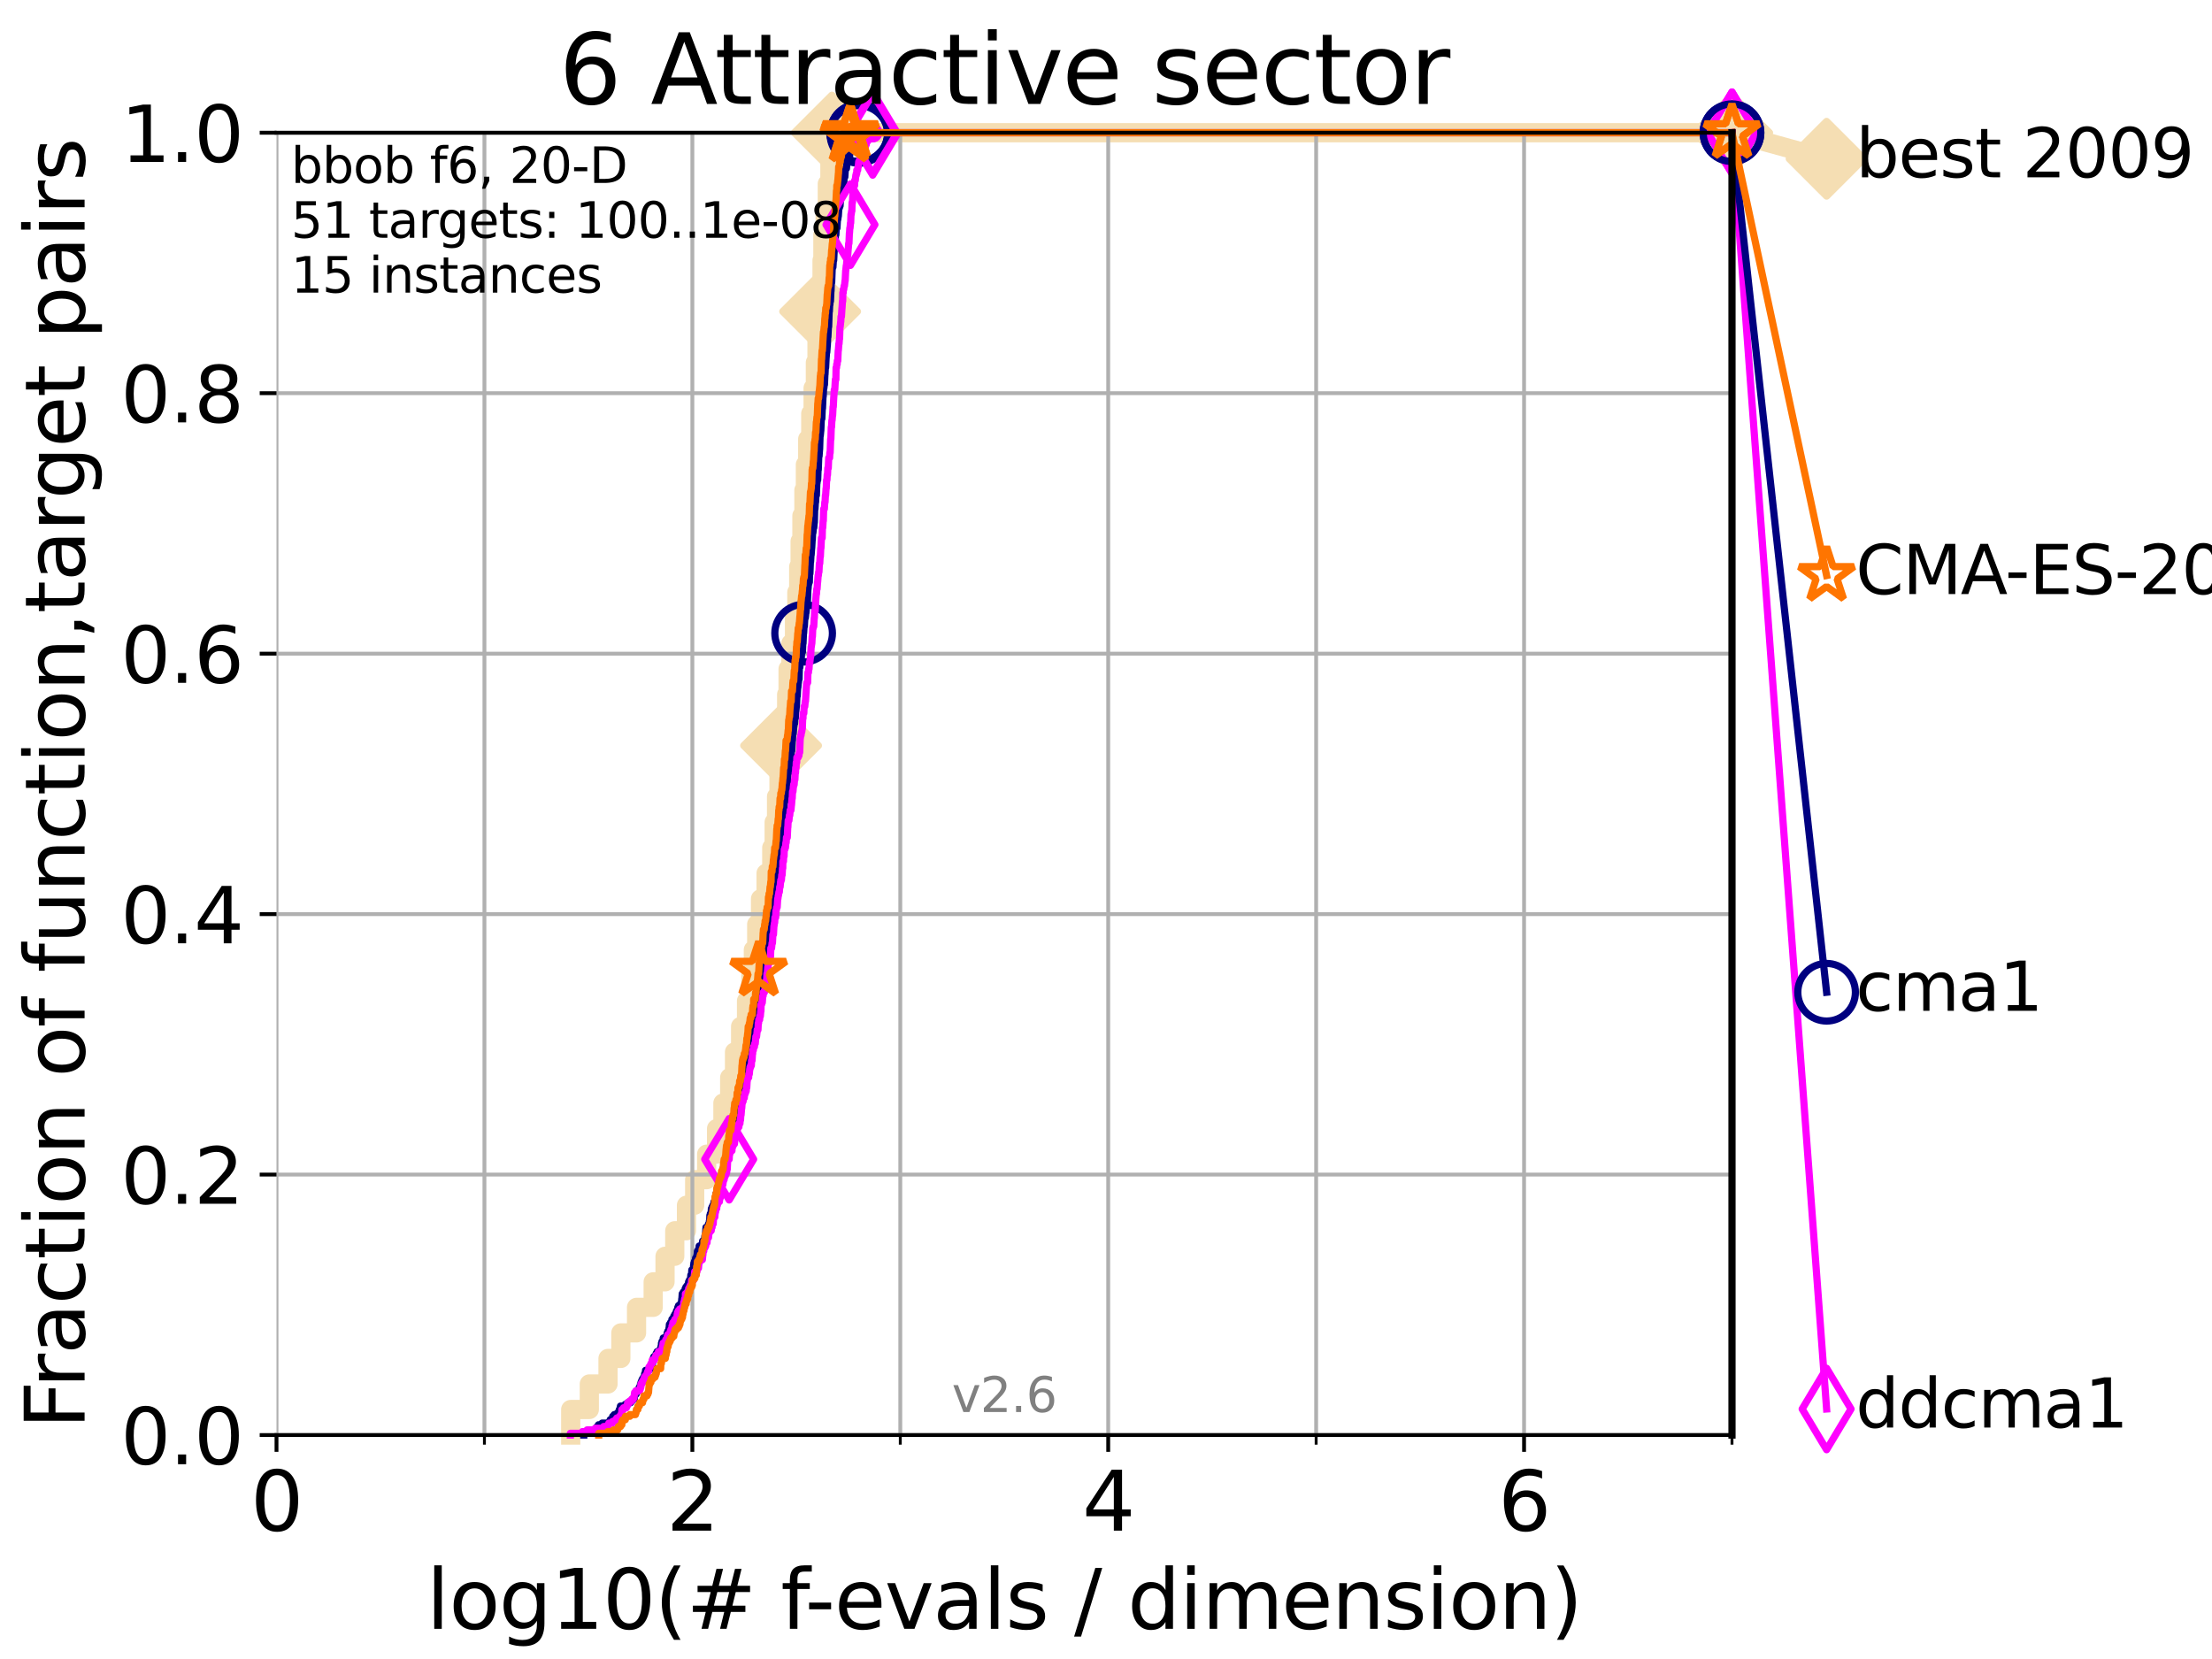 <?xml version="1.0" encoding="utf-8" standalone="no"?>
<!DOCTYPE svg PUBLIC "-//W3C//DTD SVG 1.1//EN"
  "http://www.w3.org/Graphics/SVG/1.1/DTD/svg11.dtd">
<svg xmlns:xlink="http://www.w3.org/1999/xlink" width="460.8pt" height="345.6pt" viewBox="0 0 460.8 345.6" xmlns="http://www.w3.org/2000/svg" version="1.1">
 <defs>
  <style type="text/css">*{stroke-linejoin: round; stroke-linecap: butt}</style>
 </defs>
 <g id="figure_1">
  <g id="patch_1">
   <path d="M 0 345.6 
L 460.8 345.6 
L 460.8 0 
L 0 0 
z
" style="fill: #ffffff"/>
  </g>
  <g id="axes_1">
   <g id="patch_2">
    <path d="M 57.6 298.944 
L 360.806 298.944 
L 360.806 27.648 
L 57.6 27.648 
z
" style="fill: #ffffff"/>
   </g>
   <g id="line2d_1">
    <path d="M 118.89 298.944 
L 118.89 293.624 
L 122.766 293.624 
L 122.766 288.305 
L 126.661 288.305 
L 126.661 282.985 
L 129.334 282.985 
L 129.334 277.666 
L 132.604 277.666 
L 132.604 272.346 
L 136.069 272.346 
L 136.069 267.027 
L 138.541 267.027 
L 138.541 261.707 
L 140.566 261.707 
L 140.566 256.388 
L 143.006 256.388 
L 143.006 251.068 
L 144.713 251.068 
L 144.713 245.749 
L 147.208 245.749 
L 147.208 240.429 
L 149.274 240.429 
L 149.274 235.11 
L 150.594 235.11 
L 150.594 229.79 
L 152.008 229.79 
L 152.008 224.471 
L 153.013 224.471 
L 153.013 219.151 
L 154.284 219.151 
L 154.284 213.832 
L 155.511 213.832 
L 155.511 208.512 
L 156.408 208.512 
L 156.408 203.192 
L 156.937 203.192 
L 156.937 197.873 
L 157.637 197.873 
L 157.637 192.553 
L 158.432 192.553 
L 158.432 187.234 
L 159.589 187.234 
L 159.589 181.914 
L 160.77 181.914 
L 160.77 176.595 
L 161.274 176.595 
L 161.274 171.275 
L 161.766 171.275 
L 161.766 165.956 
L 162.277 165.956 
L 162.277 160.636 
L 162.712 160.636 
L 162.712 155.317 
L 163.308 155.317 
L 163.308 149.997 
L 163.873 149.997 
L 163.873 144.678 
L 164.171 144.678 
L 164.171 139.358 
L 164.759 139.358 
L 164.759 134.039 
L 165.508 134.039 
L 165.508 128.719 
L 165.993 128.719 
L 165.993 123.4 
L 166.385 123.4 
L 166.385 118.08 
L 166.679 118.08 
L 166.679 112.76 
L 167.051 112.76 
L 167.051 107.441 
L 167.469 107.441 
L 167.469 102.121 
L 167.775 102.121 
L 167.775 96.802 
L 168.259 96.802 
L 168.259 91.482 
L 168.895 91.482 
L 168.895 86.163 
L 169.388 86.163 
L 169.388 80.843 
L 169.857 80.843 
L 169.857 75.524 
L 170.198 75.524 
L 170.198 70.204 
L 170.477 70.204 
L 170.477 64.885 
L 170.847 64.885 
L 170.847 59.565 
L 171.247 59.565 
L 171.247 54.246 
L 171.418 54.246 
L 171.418 48.926 
L 171.895 48.926 
L 171.895 43.607 
L 172.344 43.607 
L 172.344 38.287 
L 172.881 38.287 
L 172.881 32.968 
L 173.298 32.968 
L 173.298 27.648 
L 360.806 27.648 
" style="fill: none; stroke: #f5deb3; stroke-width: 4; stroke-linecap: square"/>
   </g>
   <g id="line2d_2">
    <defs>
     <path id="m89bed0c1eb" d="M -0 7.778 
L 7.778 0 
L 0 -7.778 
L -7.778 -0 
z
" style="stroke: #f5deb3; stroke-width: 1.5; stroke-linejoin: miter"/>
    </defs>
    <g>
     <use xlink:href="#m89bed0c1eb" x="162.712" y="155.317" style="fill: #f5deb3; stroke: #f5deb3; stroke-width: 1.5; stroke-linejoin: miter"/>
     <use xlink:href="#m89bed0c1eb" x="170.847" y="64.885" style="fill: #f5deb3; stroke: #f5deb3; stroke-width: 1.5; stroke-linejoin: miter"/>
     <use xlink:href="#m89bed0c1eb" x="173.298" y="27.648" style="fill: #f5deb3; stroke: #f5deb3; stroke-width: 1.5; stroke-linejoin: miter"/>
     <use xlink:href="#m89bed0c1eb" x="173.298" y="27.648" style="fill: #f5deb3; stroke: #f5deb3; stroke-width: 1.5; stroke-linejoin: miter"/>
     <use xlink:href="#m89bed0c1eb" x="360.806" y="27.648" style="fill: #f5deb3; stroke: #f5deb3; stroke-width: 1.5; stroke-linejoin: miter"/>
    </g>
   </g>
   <g id="line2d_3">
    <path style="fill: none; stroke: #f5deb3; stroke-width: 4; stroke-linecap: square"/>
    <g/>
   </g>
   <g id="line2d_4">
    <path d="M 360.806 27.648 
L 380.515 33.074 
" style="fill: none; stroke: #f5deb3; stroke-width: 4; stroke-linecap: square"/>
    <g>
     <use xlink:href="#m89bed0c1eb" x="360.806" y="27.648" style="fill: #f5deb3; stroke: #f5deb3; stroke-width: 1.5; stroke-linejoin: miter"/>
     <use xlink:href="#m89bed0c1eb" x="380.515" y="33.074" style="fill: #f5deb3; stroke: #f5deb3; stroke-width: 1.5; stroke-linejoin: miter"/>
    </g>
   </g>
   <g id="matplotlib.axis_1">
    <g id="xtick_1">
     <g id="line2d_5">
      <path d="M 57.6 298.944 
L 57.6 27.648 
" clip-path="url(#pff82145d79)" style="fill: none; stroke: #b0b0b0; stroke-width: 0.8; stroke-linecap: square"/>
     </g>
     <g id="line2d_6">
      <defs>
       <path id="mfb4e7e8c02" d="M 0 0 
L 0 3.5 
" style="stroke: #000000; stroke-width: 0.8"/>
      </defs>
      <g>
       <use xlink:href="#mfb4e7e8c02" x="57.6" y="298.944" style="stroke: #000000; stroke-width: 0.8"/>
      </g>
     </g>
     <g id="text_1">
      <!-- 0 -->
      <g transform="translate(52.192 318.861)scale(0.17 -0.17)">
       <defs>
        <path id="DejaVuSans-30" d="M 2034 4250 
Q 1547 4250 1301 3770 
Q 1056 3291 1056 2328 
Q 1056 1369 1301 889 
Q 1547 409 2034 409 
Q 2525 409 2770 889 
Q 3016 1369 3016 2328 
Q 3016 3291 2770 3770 
Q 2525 4250 2034 4250 
z
M 2034 4750 
Q 2819 4750 3233 4129 
Q 3647 3509 3647 2328 
Q 3647 1150 3233 529 
Q 2819 -91 2034 -91 
Q 1250 -91 836 529 
Q 422 1150 422 2328 
Q 422 3509 836 4129 
Q 1250 4750 2034 4750 
z
" transform="scale(0.016)"/>
       </defs>
       <use xlink:href="#DejaVuSans-30"/>
      </g>
     </g>
    </g>
    <g id="xtick_2">
     <g id="line2d_7">
      <path d="M 144.23 298.944 
L 144.23 27.648 
" clip-path="url(#pff82145d79)" style="fill: none; stroke: #b0b0b0; stroke-width: 0.8; stroke-linecap: square"/>
     </g>
     <g id="line2d_8">
      <g>
       <use xlink:href="#mfb4e7e8c02" x="144.23" y="298.944" style="stroke: #000000; stroke-width: 0.8"/>
      </g>
     </g>
     <g id="text_2">
      <!-- 2 -->
      <g transform="translate(138.822 318.861)scale(0.17 -0.17)">
       <defs>
        <path id="DejaVuSans-32" d="M 1228 531 
L 3431 531 
L 3431 0 
L 469 0 
L 469 531 
Q 828 903 1448 1529 
Q 2069 2156 2228 2338 
Q 2531 2678 2651 2914 
Q 2772 3150 2772 3378 
Q 2772 3750 2511 3984 
Q 2250 4219 1831 4219 
Q 1534 4219 1204 4116 
Q 875 4013 500 3803 
L 500 4441 
Q 881 4594 1212 4672 
Q 1544 4750 1819 4750 
Q 2544 4750 2975 4387 
Q 3406 4025 3406 3419 
Q 3406 3131 3298 2873 
Q 3191 2616 2906 2266 
Q 2828 2175 2409 1742 
Q 1991 1309 1228 531 
z
" transform="scale(0.016)"/>
       </defs>
       <use xlink:href="#DejaVuSans-32"/>
      </g>
     </g>
    </g>
    <g id="xtick_3">
     <g id="line2d_9">
      <path d="M 230.861 298.944 
L 230.861 27.648 
" clip-path="url(#pff82145d79)" style="fill: none; stroke: #b0b0b0; stroke-width: 0.8; stroke-linecap: square"/>
     </g>
     <g id="line2d_10">
      <g>
       <use xlink:href="#mfb4e7e8c02" x="230.861" y="298.944" style="stroke: #000000; stroke-width: 0.8"/>
      </g>
     </g>
     <g id="text_3">
      <!-- 4 -->
      <g transform="translate(225.453 318.861)scale(0.17 -0.17)">
       <defs>
        <path id="DejaVuSans-34" d="M 2419 4116 
L 825 1625 
L 2419 1625 
L 2419 4116 
z
M 2253 4666 
L 3047 4666 
L 3047 1625 
L 3713 1625 
L 3713 1100 
L 3047 1100 
L 3047 0 
L 2419 0 
L 2419 1100 
L 313 1100 
L 313 1709 
L 2253 4666 
z
" transform="scale(0.016)"/>
       </defs>
       <use xlink:href="#DejaVuSans-34"/>
      </g>
     </g>
    </g>
    <g id="xtick_4">
     <g id="line2d_11">
      <path d="M 317.491 298.944 
L 317.491 27.648 
" clip-path="url(#pff82145d79)" style="fill: none; stroke: #b0b0b0; stroke-width: 0.8; stroke-linecap: square"/>
     </g>
     <g id="line2d_12">
      <g>
       <use xlink:href="#mfb4e7e8c02" x="317.491" y="298.944" style="stroke: #000000; stroke-width: 0.8"/>
      </g>
     </g>
     <g id="text_4">
      <!-- 6 -->
      <g transform="translate(312.083 318.861)scale(0.17 -0.17)">
       <defs>
        <path id="DejaVuSans-36" d="M 2113 2584 
Q 1688 2584 1439 2293 
Q 1191 2003 1191 1497 
Q 1191 994 1439 701 
Q 1688 409 2113 409 
Q 2538 409 2786 701 
Q 3034 994 3034 1497 
Q 3034 2003 2786 2293 
Q 2538 2584 2113 2584 
z
M 3366 4563 
L 3366 3988 
Q 3128 4100 2886 4159 
Q 2644 4219 2406 4219 
Q 1781 4219 1451 3797 
Q 1122 3375 1075 2522 
Q 1259 2794 1537 2939 
Q 1816 3084 2150 3084 
Q 2853 3084 3261 2657 
Q 3669 2231 3669 1497 
Q 3669 778 3244 343 
Q 2819 -91 2113 -91 
Q 1303 -91 875 529 
Q 447 1150 447 2328 
Q 447 3434 972 4092 
Q 1497 4750 2381 4750 
Q 2619 4750 2861 4703 
Q 3103 4656 3366 4563 
z
" transform="scale(0.016)"/>
       </defs>
       <use xlink:href="#DejaVuSans-36"/>
      </g>
     </g>
    </g>
    <g id="xtick_5">
     <g id="line2d_13">
      <path d="M 100.915 298.944 
L 100.915 27.648 
" clip-path="url(#pff82145d79)" style="fill: none; stroke: #b0b0b0; stroke-width: 0.8; stroke-linecap: square"/>
     </g>
     <g id="line2d_14">
      <defs>
       <path id="m886ac8ed4e" d="M 0 0 
L 0 2 
" style="stroke: #000000; stroke-width: 0.6"/>
      </defs>
      <g>
       <use xlink:href="#m886ac8ed4e" x="100.915" y="298.944" style="stroke: #000000; stroke-width: 0.6"/>
      </g>
     </g>
    </g>
    <g id="xtick_6">
     <g id="line2d_15">
      <path d="M 187.546 298.944 
L 187.546 27.648 
" clip-path="url(#pff82145d79)" style="fill: none; stroke: #b0b0b0; stroke-width: 0.8; stroke-linecap: square"/>
     </g>
     <g id="line2d_16">
      <g>
       <use xlink:href="#m886ac8ed4e" x="187.546" y="298.944" style="stroke: #000000; stroke-width: 0.6"/>
      </g>
     </g>
    </g>
    <g id="xtick_7">
     <g id="line2d_17">
      <path d="M 274.176 298.944 
L 274.176 27.648 
" clip-path="url(#pff82145d79)" style="fill: none; stroke: #b0b0b0; stroke-width: 0.8; stroke-linecap: square"/>
     </g>
     <g id="line2d_18">
      <g>
       <use xlink:href="#m886ac8ed4e" x="274.176" y="298.944" style="stroke: #000000; stroke-width: 0.6"/>
      </g>
     </g>
    </g>
    <g id="xtick_8">
     <g id="line2d_19">
      <path d="M 360.806 298.944 
L 360.806 27.648 
" clip-path="url(#pff82145d79)" style="fill: none; stroke: #b0b0b0; stroke-width: 0.8; stroke-linecap: square"/>
     </g>
     <g id="line2d_20">
      <g>
       <use xlink:href="#m886ac8ed4e" x="360.806" y="298.944" style="stroke: #000000; stroke-width: 0.6"/>
      </g>
     </g>
    </g>
    <g id="text_5">
     <!-- log10(# f-evals / dimension) -->
     <g transform="translate(88.823 339.314)scale(0.17 -0.17)">
      <defs>
       <path id="DejaVuSans-6c" d="M 603 4863 
L 1178 4863 
L 1178 0 
L 603 0 
L 603 4863 
z
" transform="scale(0.016)"/>
       <path id="DejaVuSans-6f" d="M 1959 3097 
Q 1497 3097 1228 2736 
Q 959 2375 959 1747 
Q 959 1119 1226 758 
Q 1494 397 1959 397 
Q 2419 397 2687 759 
Q 2956 1122 2956 1747 
Q 2956 2369 2687 2733 
Q 2419 3097 1959 3097 
z
M 1959 3584 
Q 2709 3584 3137 3096 
Q 3566 2609 3566 1747 
Q 3566 888 3137 398 
Q 2709 -91 1959 -91 
Q 1206 -91 779 398 
Q 353 888 353 1747 
Q 353 2609 779 3096 
Q 1206 3584 1959 3584 
z
" transform="scale(0.016)"/>
       <path id="DejaVuSans-67" d="M 2906 1791 
Q 2906 2416 2648 2759 
Q 2391 3103 1925 3103 
Q 1463 3103 1205 2759 
Q 947 2416 947 1791 
Q 947 1169 1205 825 
Q 1463 481 1925 481 
Q 2391 481 2648 825 
Q 2906 1169 2906 1791 
z
M 3481 434 
Q 3481 -459 3084 -895 
Q 2688 -1331 1869 -1331 
Q 1566 -1331 1297 -1286 
Q 1028 -1241 775 -1147 
L 775 -588 
Q 1028 -725 1275 -790 
Q 1522 -856 1778 -856 
Q 2344 -856 2625 -561 
Q 2906 -266 2906 331 
L 2906 616 
Q 2728 306 2450 153 
Q 2172 0 1784 0 
Q 1141 0 747 490 
Q 353 981 353 1791 
Q 353 2603 747 3093 
Q 1141 3584 1784 3584 
Q 2172 3584 2450 3431 
Q 2728 3278 2906 2969 
L 2906 3500 
L 3481 3500 
L 3481 434 
z
" transform="scale(0.016)"/>
       <path id="DejaVuSans-31" d="M 794 531 
L 1825 531 
L 1825 4091 
L 703 3866 
L 703 4441 
L 1819 4666 
L 2450 4666 
L 2450 531 
L 3481 531 
L 3481 0 
L 794 0 
L 794 531 
z
" transform="scale(0.016)"/>
       <path id="DejaVuSans-28" d="M 1984 4856 
Q 1566 4138 1362 3434 
Q 1159 2731 1159 2009 
Q 1159 1288 1364 580 
Q 1569 -128 1984 -844 
L 1484 -844 
Q 1016 -109 783 600 
Q 550 1309 550 2009 
Q 550 2706 781 3412 
Q 1013 4119 1484 4856 
L 1984 4856 
z
" transform="scale(0.016)"/>
       <path id="DejaVuSans-23" d="M 3272 2816 
L 2363 2816 
L 2100 1772 
L 3016 1772 
L 3272 2816 
z
M 2803 4594 
L 2478 3297 
L 3391 3297 
L 3719 4594 
L 4219 4594 
L 3897 3297 
L 4872 3297 
L 4872 2816 
L 3775 2816 
L 3519 1772 
L 4513 1772 
L 4513 1294 
L 3397 1294 
L 3072 0 
L 2572 0 
L 2894 1294 
L 1978 1294 
L 1656 0 
L 1153 0 
L 1478 1294 
L 494 1294 
L 494 1772 
L 1594 1772 
L 1856 2816 
L 850 2816 
L 850 3297 
L 1978 3297 
L 2297 4594 
L 2803 4594 
z
" transform="scale(0.016)"/>
       <path id="DejaVuSans-20" transform="scale(0.016)"/>
       <path id="DejaVuSans-66" d="M 2375 4863 
L 2375 4384 
L 1825 4384 
Q 1516 4384 1395 4259 
Q 1275 4134 1275 3809 
L 1275 3500 
L 2222 3500 
L 2222 3053 
L 1275 3053 
L 1275 0 
L 697 0 
L 697 3053 
L 147 3053 
L 147 3500 
L 697 3500 
L 697 3744 
Q 697 4328 969 4595 
Q 1241 4863 1831 4863 
L 2375 4863 
z
" transform="scale(0.016)"/>
       <path id="DejaVuSans-2d" d="M 313 2009 
L 1997 2009 
L 1997 1497 
L 313 1497 
L 313 2009 
z
" transform="scale(0.016)"/>
       <path id="DejaVuSans-65" d="M 3597 1894 
L 3597 1613 
L 953 1613 
Q 991 1019 1311 708 
Q 1631 397 2203 397 
Q 2534 397 2845 478 
Q 3156 559 3463 722 
L 3463 178 
Q 3153 47 2828 -22 
Q 2503 -91 2169 -91 
Q 1331 -91 842 396 
Q 353 884 353 1716 
Q 353 2575 817 3079 
Q 1281 3584 2069 3584 
Q 2775 3584 3186 3129 
Q 3597 2675 3597 1894 
z
M 3022 2063 
Q 3016 2534 2758 2815 
Q 2500 3097 2075 3097 
Q 1594 3097 1305 2825 
Q 1016 2553 972 2059 
L 3022 2063 
z
" transform="scale(0.016)"/>
       <path id="DejaVuSans-76" d="M 191 3500 
L 800 3500 
L 1894 563 
L 2988 3500 
L 3597 3500 
L 2284 0 
L 1503 0 
L 191 3500 
z
" transform="scale(0.016)"/>
       <path id="DejaVuSans-61" d="M 2194 1759 
Q 1497 1759 1228 1600 
Q 959 1441 959 1056 
Q 959 750 1161 570 
Q 1363 391 1709 391 
Q 2188 391 2477 730 
Q 2766 1069 2766 1631 
L 2766 1759 
L 2194 1759 
z
M 3341 1997 
L 3341 0 
L 2766 0 
L 2766 531 
Q 2569 213 2275 61 
Q 1981 -91 1556 -91 
Q 1019 -91 701 211 
Q 384 513 384 1019 
Q 384 1609 779 1909 
Q 1175 2209 1959 2209 
L 2766 2209 
L 2766 2266 
Q 2766 2663 2505 2880 
Q 2244 3097 1772 3097 
Q 1472 3097 1187 3025 
Q 903 2953 641 2809 
L 641 3341 
Q 956 3463 1253 3523 
Q 1550 3584 1831 3584 
Q 2591 3584 2966 3190 
Q 3341 2797 3341 1997 
z
" transform="scale(0.016)"/>
       <path id="DejaVuSans-73" d="M 2834 3397 
L 2834 2853 
Q 2591 2978 2328 3040 
Q 2066 3103 1784 3103 
Q 1356 3103 1142 2972 
Q 928 2841 928 2578 
Q 928 2378 1081 2264 
Q 1234 2150 1697 2047 
L 1894 2003 
Q 2506 1872 2764 1633 
Q 3022 1394 3022 966 
Q 3022 478 2636 193 
Q 2250 -91 1575 -91 
Q 1294 -91 989 -36 
Q 684 19 347 128 
L 347 722 
Q 666 556 975 473 
Q 1284 391 1588 391 
Q 1994 391 2212 530 
Q 2431 669 2431 922 
Q 2431 1156 2273 1281 
Q 2116 1406 1581 1522 
L 1381 1569 
Q 847 1681 609 1914 
Q 372 2147 372 2553 
Q 372 3047 722 3315 
Q 1072 3584 1716 3584 
Q 2034 3584 2315 3537 
Q 2597 3491 2834 3397 
z
" transform="scale(0.016)"/>
       <path id="DejaVuSans-2f" d="M 1625 4666 
L 2156 4666 
L 531 -594 
L 0 -594 
L 1625 4666 
z
" transform="scale(0.016)"/>
       <path id="DejaVuSans-64" d="M 2906 2969 
L 2906 4863 
L 3481 4863 
L 3481 0 
L 2906 0 
L 2906 525 
Q 2725 213 2448 61 
Q 2172 -91 1784 -91 
Q 1150 -91 751 415 
Q 353 922 353 1747 
Q 353 2572 751 3078 
Q 1150 3584 1784 3584 
Q 2172 3584 2448 3432 
Q 2725 3281 2906 2969 
z
M 947 1747 
Q 947 1113 1208 752 
Q 1469 391 1925 391 
Q 2381 391 2643 752 
Q 2906 1113 2906 1747 
Q 2906 2381 2643 2742 
Q 2381 3103 1925 3103 
Q 1469 3103 1208 2742 
Q 947 2381 947 1747 
z
" transform="scale(0.016)"/>
       <path id="DejaVuSans-69" d="M 603 3500 
L 1178 3500 
L 1178 0 
L 603 0 
L 603 3500 
z
M 603 4863 
L 1178 4863 
L 1178 4134 
L 603 4134 
L 603 4863 
z
" transform="scale(0.016)"/>
       <path id="DejaVuSans-6d" d="M 3328 2828 
Q 3544 3216 3844 3400 
Q 4144 3584 4550 3584 
Q 5097 3584 5394 3201 
Q 5691 2819 5691 2113 
L 5691 0 
L 5113 0 
L 5113 2094 
Q 5113 2597 4934 2840 
Q 4756 3084 4391 3084 
Q 3944 3084 3684 2787 
Q 3425 2491 3425 1978 
L 3425 0 
L 2847 0 
L 2847 2094 
Q 2847 2600 2669 2842 
Q 2491 3084 2119 3084 
Q 1678 3084 1418 2786 
Q 1159 2488 1159 1978 
L 1159 0 
L 581 0 
L 581 3500 
L 1159 3500 
L 1159 2956 
Q 1356 3278 1631 3431 
Q 1906 3584 2284 3584 
Q 2666 3584 2933 3390 
Q 3200 3197 3328 2828 
z
" transform="scale(0.016)"/>
       <path id="DejaVuSans-6e" d="M 3513 2113 
L 3513 0 
L 2938 0 
L 2938 2094 
Q 2938 2591 2744 2837 
Q 2550 3084 2163 3084 
Q 1697 3084 1428 2787 
Q 1159 2491 1159 1978 
L 1159 0 
L 581 0 
L 581 3500 
L 1159 3500 
L 1159 2956 
Q 1366 3272 1645 3428 
Q 1925 3584 2291 3584 
Q 2894 3584 3203 3211 
Q 3513 2838 3513 2113 
z
" transform="scale(0.016)"/>
       <path id="DejaVuSans-29" d="M 513 4856 
L 1013 4856 
Q 1481 4119 1714 3412 
Q 1947 2706 1947 2009 
Q 1947 1309 1714 600 
Q 1481 -109 1013 -844 
L 513 -844 
Q 928 -128 1133 580 
Q 1338 1288 1338 2009 
Q 1338 2731 1133 3434 
Q 928 4138 513 4856 
z
" transform="scale(0.016)"/>
      </defs>
      <use xlink:href="#DejaVuSans-6c"/>
      <use xlink:href="#DejaVuSans-6f" x="27.783"/>
      <use xlink:href="#DejaVuSans-67" x="88.965"/>
      <use xlink:href="#DejaVuSans-31" x="152.441"/>
      <use xlink:href="#DejaVuSans-30" x="216.064"/>
      <use xlink:href="#DejaVuSans-28" x="279.688"/>
      <use xlink:href="#DejaVuSans-23" x="318.701"/>
      <use xlink:href="#DejaVuSans-20" x="402.49"/>
      <use xlink:href="#DejaVuSans-66" x="434.277"/>
      <use xlink:href="#DejaVuSans-2d" x="463.982"/>
      <use xlink:href="#DejaVuSans-65" x="500.066"/>
      <use xlink:href="#DejaVuSans-76" x="561.59"/>
      <use xlink:href="#DejaVuSans-61" x="620.77"/>
      <use xlink:href="#DejaVuSans-6c" x="682.049"/>
      <use xlink:href="#DejaVuSans-73" x="709.832"/>
      <use xlink:href="#DejaVuSans-20" x="761.932"/>
      <use xlink:href="#DejaVuSans-2f" x="793.719"/>
      <use xlink:href="#DejaVuSans-20" x="827.41"/>
      <use xlink:href="#DejaVuSans-64" x="859.197"/>
      <use xlink:href="#DejaVuSans-69" x="922.674"/>
      <use xlink:href="#DejaVuSans-6d" x="950.457"/>
      <use xlink:href="#DejaVuSans-65" x="1047.869"/>
      <use xlink:href="#DejaVuSans-6e" x="1109.393"/>
      <use xlink:href="#DejaVuSans-73" x="1172.771"/>
      <use xlink:href="#DejaVuSans-69" x="1224.871"/>
      <use xlink:href="#DejaVuSans-6f" x="1252.654"/>
      <use xlink:href="#DejaVuSans-6e" x="1313.836"/>
      <use xlink:href="#DejaVuSans-29" x="1377.215"/>
     </g>
    </g>
   </g>
   <g id="matplotlib.axis_2">
    <g id="ytick_1">
     <g id="line2d_21">
      <path d="M 57.6 298.944 
L 360.806 298.944 
" clip-path="url(#pff82145d79)" style="fill: none; stroke: #b0b0b0; stroke-width: 0.8; stroke-linecap: square"/>
     </g>
     <g id="line2d_22">
      <defs>
       <path id="m0ed42c1838" d="M 0 0 
L -3.5 0 
" style="stroke: #000000; stroke-width: 0.8"/>
      </defs>
      <g>
       <use xlink:href="#m0ed42c1838" x="57.6" y="298.944" style="stroke: #000000; stroke-width: 0.8"/>
      </g>
     </g>
     <g id="text_6">
      <!-- 0.0 -->
      <g transform="translate(25.155 305.023)scale(0.16 -0.16)">
       <defs>
        <path id="DejaVuSans-2e" d="M 684 794 
L 1344 794 
L 1344 0 
L 684 0 
L 684 794 
z
" transform="scale(0.016)"/>
       </defs>
       <use xlink:href="#DejaVuSans-30"/>
       <use xlink:href="#DejaVuSans-2e" x="63.623"/>
       <use xlink:href="#DejaVuSans-30" x="95.41"/>
      </g>
     </g>
    </g>
    <g id="ytick_2">
     <g id="line2d_23">
      <path d="M 57.6 244.685 
L 360.806 244.685 
" clip-path="url(#pff82145d79)" style="fill: none; stroke: #b0b0b0; stroke-width: 0.8; stroke-linecap: square"/>
     </g>
     <g id="line2d_24">
      <g>
       <use xlink:href="#m0ed42c1838" x="57.6" y="244.685" style="stroke: #000000; stroke-width: 0.8"/>
      </g>
     </g>
     <g id="text_7">
      <!-- 0.2 -->
      <g transform="translate(25.155 250.764)scale(0.16 -0.16)">
       <use xlink:href="#DejaVuSans-30"/>
       <use xlink:href="#DejaVuSans-2e" x="63.623"/>
       <use xlink:href="#DejaVuSans-32" x="95.41"/>
      </g>
     </g>
    </g>
    <g id="ytick_3">
     <g id="line2d_25">
      <path d="M 57.6 190.426 
L 360.806 190.426 
" clip-path="url(#pff82145d79)" style="fill: none; stroke: #b0b0b0; stroke-width: 0.8; stroke-linecap: square"/>
     </g>
     <g id="line2d_26">
      <g>
       <use xlink:href="#m0ed42c1838" x="57.6" y="190.426" style="stroke: #000000; stroke-width: 0.8"/>
      </g>
     </g>
     <g id="text_8">
      <!-- 0.4 -->
      <g transform="translate(25.155 196.504)scale(0.16 -0.16)">
       <use xlink:href="#DejaVuSans-30"/>
       <use xlink:href="#DejaVuSans-2e" x="63.623"/>
       <use xlink:href="#DejaVuSans-34" x="95.41"/>
      </g>
     </g>
    </g>
    <g id="ytick_4">
     <g id="line2d_27">
      <path d="M 57.6 136.166 
L 360.806 136.166 
" clip-path="url(#pff82145d79)" style="fill: none; stroke: #b0b0b0; stroke-width: 0.8; stroke-linecap: square"/>
     </g>
     <g id="line2d_28">
      <g>
       <use xlink:href="#m0ed42c1838" x="57.6" y="136.166" style="stroke: #000000; stroke-width: 0.8"/>
      </g>
     </g>
     <g id="text_9">
      <!-- 0.6 -->
      <g transform="translate(25.155 142.245)scale(0.16 -0.16)">
       <use xlink:href="#DejaVuSans-30"/>
       <use xlink:href="#DejaVuSans-2e" x="63.623"/>
       <use xlink:href="#DejaVuSans-36" x="95.41"/>
      </g>
     </g>
    </g>
    <g id="ytick_5">
     <g id="line2d_29">
      <path d="M 57.6 81.907 
L 360.806 81.907 
" clip-path="url(#pff82145d79)" style="fill: none; stroke: #b0b0b0; stroke-width: 0.8; stroke-linecap: square"/>
     </g>
     <g id="line2d_30">
      <g>
       <use xlink:href="#m0ed42c1838" x="57.6" y="81.907" style="stroke: #000000; stroke-width: 0.8"/>
      </g>
     </g>
     <g id="text_10">
      <!-- 0.8 -->
      <g transform="translate(25.155 87.986)scale(0.16 -0.16)">
       <defs>
        <path id="DejaVuSans-38" d="M 2034 2216 
Q 1584 2216 1326 1975 
Q 1069 1734 1069 1313 
Q 1069 891 1326 650 
Q 1584 409 2034 409 
Q 2484 409 2743 651 
Q 3003 894 3003 1313 
Q 3003 1734 2745 1975 
Q 2488 2216 2034 2216 
z
M 1403 2484 
Q 997 2584 770 2862 
Q 544 3141 544 3541 
Q 544 4100 942 4425 
Q 1341 4750 2034 4750 
Q 2731 4750 3128 4425 
Q 3525 4100 3525 3541 
Q 3525 3141 3298 2862 
Q 3072 2584 2669 2484 
Q 3125 2378 3379 2068 
Q 3634 1759 3634 1313 
Q 3634 634 3220 271 
Q 2806 -91 2034 -91 
Q 1263 -91 848 271 
Q 434 634 434 1313 
Q 434 1759 690 2068 
Q 947 2378 1403 2484 
z
M 1172 3481 
Q 1172 3119 1398 2916 
Q 1625 2713 2034 2713 
Q 2441 2713 2670 2916 
Q 2900 3119 2900 3481 
Q 2900 3844 2670 4047 
Q 2441 4250 2034 4250 
Q 1625 4250 1398 4047 
Q 1172 3844 1172 3481 
z
" transform="scale(0.016)"/>
       </defs>
       <use xlink:href="#DejaVuSans-30"/>
       <use xlink:href="#DejaVuSans-2e" x="63.623"/>
       <use xlink:href="#DejaVuSans-38" x="95.41"/>
      </g>
     </g>
    </g>
    <g id="ytick_6">
     <g id="line2d_31">
      <path d="M 57.6 27.648 
L 360.806 27.648 
" clip-path="url(#pff82145d79)" style="fill: none; stroke: #b0b0b0; stroke-width: 0.8; stroke-linecap: square"/>
     </g>
     <g id="line2d_32">
      <g>
       <use xlink:href="#m0ed42c1838" x="57.6" y="27.648" style="stroke: #000000; stroke-width: 0.8"/>
      </g>
     </g>
     <g id="text_11">
      <!-- 1.0 -->
      <g transform="translate(25.155 33.727)scale(0.16 -0.16)">
       <use xlink:href="#DejaVuSans-31"/>
       <use xlink:href="#DejaVuSans-2e" x="63.623"/>
       <use xlink:href="#DejaVuSans-30" x="95.41"/>
      </g>
     </g>
    </g>
    <g id="text_12">
     <!-- Fraction of function,target pairs -->
     <g transform="translate(17.62 297.681)rotate(-90)scale(0.17 -0.17)">
      <defs>
       <path id="DejaVuSans-46" d="M 628 4666 
L 3309 4666 
L 3309 4134 
L 1259 4134 
L 1259 2759 
L 3109 2759 
L 3109 2228 
L 1259 2228 
L 1259 0 
L 628 0 
L 628 4666 
z
" transform="scale(0.016)"/>
       <path id="DejaVuSans-72" d="M 2631 2963 
Q 2534 3019 2420 3045 
Q 2306 3072 2169 3072 
Q 1681 3072 1420 2755 
Q 1159 2438 1159 1844 
L 1159 0 
L 581 0 
L 581 3500 
L 1159 3500 
L 1159 2956 
Q 1341 3275 1631 3429 
Q 1922 3584 2338 3584 
Q 2397 3584 2469 3576 
Q 2541 3569 2628 3553 
L 2631 2963 
z
" transform="scale(0.016)"/>
       <path id="DejaVuSans-63" d="M 3122 3366 
L 3122 2828 
Q 2878 2963 2633 3030 
Q 2388 3097 2138 3097 
Q 1578 3097 1268 2742 
Q 959 2388 959 1747 
Q 959 1106 1268 751 
Q 1578 397 2138 397 
Q 2388 397 2633 464 
Q 2878 531 3122 666 
L 3122 134 
Q 2881 22 2623 -34 
Q 2366 -91 2075 -91 
Q 1284 -91 818 406 
Q 353 903 353 1747 
Q 353 2603 823 3093 
Q 1294 3584 2113 3584 
Q 2378 3584 2631 3529 
Q 2884 3475 3122 3366 
z
" transform="scale(0.016)"/>
       <path id="DejaVuSans-74" d="M 1172 4494 
L 1172 3500 
L 2356 3500 
L 2356 3053 
L 1172 3053 
L 1172 1153 
Q 1172 725 1289 603 
Q 1406 481 1766 481 
L 2356 481 
L 2356 0 
L 1766 0 
Q 1100 0 847 248 
Q 594 497 594 1153 
L 594 3053 
L 172 3053 
L 172 3500 
L 594 3500 
L 594 4494 
L 1172 4494 
z
" transform="scale(0.016)"/>
       <path id="DejaVuSans-75" d="M 544 1381 
L 544 3500 
L 1119 3500 
L 1119 1403 
Q 1119 906 1312 657 
Q 1506 409 1894 409 
Q 2359 409 2629 706 
Q 2900 1003 2900 1516 
L 2900 3500 
L 3475 3500 
L 3475 0 
L 2900 0 
L 2900 538 
Q 2691 219 2414 64 
Q 2138 -91 1772 -91 
Q 1169 -91 856 284 
Q 544 659 544 1381 
z
M 1991 3584 
L 1991 3584 
z
" transform="scale(0.016)"/>
       <path id="DejaVuSans-2c" d="M 750 794 
L 1409 794 
L 1409 256 
L 897 -744 
L 494 -744 
L 750 256 
L 750 794 
z
" transform="scale(0.016)"/>
       <path id="DejaVuSans-70" d="M 1159 525 
L 1159 -1331 
L 581 -1331 
L 581 3500 
L 1159 3500 
L 1159 2969 
Q 1341 3281 1617 3432 
Q 1894 3584 2278 3584 
Q 2916 3584 3314 3078 
Q 3713 2572 3713 1747 
Q 3713 922 3314 415 
Q 2916 -91 2278 -91 
Q 1894 -91 1617 61 
Q 1341 213 1159 525 
z
M 3116 1747 
Q 3116 2381 2855 2742 
Q 2594 3103 2138 3103 
Q 1681 3103 1420 2742 
Q 1159 2381 1159 1747 
Q 1159 1113 1420 752 
Q 1681 391 2138 391 
Q 2594 391 2855 752 
Q 3116 1113 3116 1747 
z
" transform="scale(0.016)"/>
      </defs>
      <use xlink:href="#DejaVuSans-46"/>
      <use xlink:href="#DejaVuSans-72" x="50.27"/>
      <use xlink:href="#DejaVuSans-61" x="91.383"/>
      <use xlink:href="#DejaVuSans-63" x="152.662"/>
      <use xlink:href="#DejaVuSans-74" x="207.643"/>
      <use xlink:href="#DejaVuSans-69" x="246.852"/>
      <use xlink:href="#DejaVuSans-6f" x="274.635"/>
      <use xlink:href="#DejaVuSans-6e" x="335.816"/>
      <use xlink:href="#DejaVuSans-20" x="399.195"/>
      <use xlink:href="#DejaVuSans-6f" x="430.982"/>
      <use xlink:href="#DejaVuSans-66" x="492.164"/>
      <use xlink:href="#DejaVuSans-20" x="527.369"/>
      <use xlink:href="#DejaVuSans-66" x="559.156"/>
      <use xlink:href="#DejaVuSans-75" x="594.361"/>
      <use xlink:href="#DejaVuSans-6e" x="657.74"/>
      <use xlink:href="#DejaVuSans-63" x="721.119"/>
      <use xlink:href="#DejaVuSans-74" x="776.1"/>
      <use xlink:href="#DejaVuSans-69" x="815.309"/>
      <use xlink:href="#DejaVuSans-6f" x="843.092"/>
      <use xlink:href="#DejaVuSans-6e" x="904.273"/>
      <use xlink:href="#DejaVuSans-2c" x="967.652"/>
      <use xlink:href="#DejaVuSans-74" x="999.439"/>
      <use xlink:href="#DejaVuSans-61" x="1038.648"/>
      <use xlink:href="#DejaVuSans-72" x="1099.928"/>
      <use xlink:href="#DejaVuSans-67" x="1139.291"/>
      <use xlink:href="#DejaVuSans-65" x="1202.768"/>
      <use xlink:href="#DejaVuSans-74" x="1264.291"/>
      <use xlink:href="#DejaVuSans-20" x="1303.5"/>
      <use xlink:href="#DejaVuSans-70" x="1335.287"/>
      <use xlink:href="#DejaVuSans-61" x="1398.764"/>
      <use xlink:href="#DejaVuSans-69" x="1460.043"/>
      <use xlink:href="#DejaVuSans-72" x="1487.826"/>
      <use xlink:href="#DejaVuSans-73" x="1528.939"/>
     </g>
    </g>
   </g>
   <g id="line2d_33">
    <defs>
     <path id="m72bb49c806" d="M 0 1.5 
C 0.398 1.5 0.779 1.342 1.061 1.061 
C 1.342 0.779 1.5 0.398 1.5 0 
C 1.5 -0.398 1.342 -0.779 1.061 -1.061 
C 0.779 -1.342 0.398 -1.5 0 -1.5 
C -0.398 -1.5 -0.779 -1.342 -1.061 -1.061 
C -1.342 -0.779 -1.5 -0.398 -1.5 0 
C -1.5 0.398 -1.342 0.779 -1.061 1.061 
C -0.779 1.342 -0.398 1.5 0 1.5 
z
" style="stroke: #f5deb3"/>
    </defs>
    <g>
     <use xlink:href="#m72bb49c806" x="173.298" y="27.648" style="fill: #f5deb3; stroke: #f5deb3"/>
     <use xlink:href="#m72bb49c806" x="173.298" y="27.648" style="fill: #f5deb3; stroke: #f5deb3"/>
    </g>
   </g>
   <g id="line2d_34">
    <defs>
     <path id="m6f4b3b6b2d" d="M 0 1.5 
C 0.398 1.5 0.779 1.342 1.061 1.061 
C 1.342 0.779 1.5 0.398 1.5 0 
C 1.5 -0.398 1.342 -0.779 1.061 -1.061 
C 0.779 -1.342 0.398 -1.5 0 -1.5 
C -0.398 -1.5 -0.779 -1.342 -1.061 -1.061 
C -1.342 -0.779 -1.5 -0.398 -1.5 0 
C -1.5 0.398 -1.342 0.779 -1.061 1.061 
C -0.779 1.342 -0.398 1.5 0 1.5 
z
" style="stroke: #000080"/>
    </defs>
    <g>
     <use xlink:href="#m6f4b3b6b2d" x="178.933" y="27.648" style="fill: #000080; stroke: #000080"/>
     <use xlink:href="#m6f4b3b6b2d" x="178.933" y="27.648" style="fill: #000080; stroke: #000080"/>
    </g>
   </g>
   <g id="line2d_35">
    <path d="M 121.613 298.944 
L 121.613 298.589 
L 123.001 298.589 
L 123.001 298.235 
L 124.156 298.235 
L 124.265 297.525 
L 124.401 297.525 
L 124.401 297.171 
L 124.669 297.171 
L 124.669 296.816 
L 125.425 296.816 
L 125.425 296.462 
L 126.946 296.462 
L 126.946 296.107 
L 127.111 296.107 
L 127.111 295.752 
L 127.641 295.752 
L 127.641 295.043 
L 127.956 295.043 
L 127.956 294.688 
L 128.615 294.688 
L 128.615 294.334 
L 128.914 294.334 
L 129.02 293.624 
L 129.146 293.624 
L 129.251 292.915 
L 130.226 292.915 
L 130.226 292.561 
L 130.773 292.561 
L 130.773 292.206 
L 131.378 292.206 
L 131.378 291.851 
L 131.692 291.851 
L 131.692 291.497 
L 132.109 291.497 
L 132.181 290.787 
L 132.234 290.787 
L 132.234 290.433 
L 132.517 290.433 
L 132.517 290.078 
L 132.691 290.078 
L 132.691 289.723 
L 133.086 289.723 
L 133.154 289.014 
L 133.323 289.014 
L 133.424 288.305 
L 133.54 288.305 
L 133.54 287.95 
L 133.673 287.95 
L 133.673 287.596 
L 133.837 287.596 
L 133.837 287.241 
L 134.064 287.241 
L 134.064 286.886 
L 134.289 286.886 
L 134.289 286.177 
L 134.432 286.177 
L 134.479 285.468 
L 135.207 285.468 
L 135.207 285.113 
L 135.613 285.113 
L 135.613 284.759 
L 135.85 284.759 
L 135.952 283.695 
L 135.996 283.695 
L 136.069 282.985 
L 136.199 282.985 
L 136.199 282.631 
L 136.584 282.631 
L 136.584 282.276 
L 136.697 282.276 
L 136.697 281.922 
L 136.892 281.922 
L 136.892 281.567 
L 137.399 281.567 
L 137.399 281.212 
L 137.601 281.212 
L 137.695 280.503 
L 137.761 280.503 
L 137.801 279.794 
L 137.906 279.794 
L 137.906 279.439 
L 138.129 279.439 
L 138.168 278.73 
L 138.768 278.73 
L 138.768 278.375 
L 138.919 278.375 
L 138.981 277.666 
L 139.117 277.666 
L 139.117 277.311 
L 139.277 277.311 
L 139.375 276.602 
L 139.399 276.602 
L 139.448 275.893 
L 139.665 275.893 
L 139.665 275.538 
L 139.891 275.538 
L 139.974 274.829 
L 140.255 274.829 
L 140.255 274.474 
L 140.394 274.474 
L 140.394 274.12 
L 140.6 274.12 
L 140.6 273.765 
L 140.816 273.765 
L 140.816 273.41 
L 140.928 273.41 
L 140.928 273.056 
L 141.107 273.056 
L 141.195 272.346 
L 141.338 272.346 
L 141.338 271.992 
L 141.718 271.992 
L 141.718 271.637 
L 141.932 271.637 
L 142.028 270.573 
L 142.049 270.573 
L 142.123 269.509 
L 142.342 269.509 
L 142.342 269.155 
L 142.682 269.155 
L 142.733 268.445 
L 142.896 268.445 
L 142.896 268.091 
L 143.176 268.091 
L 143.176 267.736 
L 143.443 267.736 
L 143.443 267.027 
L 143.609 267.027 
L 143.609 266.672 
L 143.831 266.672 
L 143.917 265.608 
L 144.06 265.608 
L 144.117 264.544 
L 144.418 264.544 
L 144.501 263.48 
L 144.557 263.48 
L 144.557 263.126 
L 144.677 263.126 
L 144.677 262.771 
L 144.805 262.771 
L 144.914 262.062 
L 145.103 262.062 
L 145.202 261.353 
L 145.229 261.353 
L 145.282 260.643 
L 145.477 260.643 
L 145.477 260.289 
L 145.626 260.289 
L 145.643 259.579 
L 146.219 259.579 
L 146.303 258.87 
L 146.371 258.87 
L 146.371 258.516 
L 146.736 258.516 
L 146.843 257.452 
L 146.949 257.452 
L 147.039 256.033 
L 147.071 256.033 
L 147.071 255.678 
L 147.487 255.678 
L 147.589 254.969 
L 147.715 254.969 
L 147.793 254.26 
L 147.847 254.26 
L 147.878 253.196 
L 147.971 253.196 
L 147.971 252.841 
L 148.132 252.841 
L 148.193 251.778 
L 148.338 251.778 
L 148.338 251.423 
L 148.518 251.423 
L 148.518 251.068 
L 148.697 251.068 
L 148.741 250.359 
L 148.904 250.359 
L 148.977 249.65 
L 149.057 249.65 
L 149.151 248.94 
L 149.188 248.94 
L 149.188 248.586 
L 149.396 248.586 
L 149.446 247.522 
L 149.729 247.522 
L 149.82 246.813 
L 149.869 246.813 
L 149.904 246.103 
L 150.125 246.103 
L 150.125 245.749 
L 150.317 245.749 
L 150.364 245.039 
L 150.486 245.039 
L 150.58 244.33 
L 150.627 244.33 
L 150.694 243.266 
L 150.939 243.266 
L 151.044 242.202 
L 151.07 242.202 
L 151.07 241.848 
L 151.194 241.848 
L 151.265 241.138 
L 151.349 241.138 
L 151.388 240.429 
L 151.465 240.429 
L 151.503 239.72 
L 151.745 239.72 
L 151.795 238.656 
L 151.858 238.656 
L 151.908 237.947 
L 152.033 237.947 
L 152.132 237.237 
L 152.15 237.237 
L 152.15 236.883 
L 152.316 236.883 
L 152.322 236.174 
L 152.571 236.174 
L 152.626 235.464 
L 152.704 235.464 
L 152.704 234.755 
L 152.829 234.755 
L 152.829 234.4 
L 153.119 234.4 
L 153.212 233.336 
L 153.404 233.336 
L 153.485 232.273 
L 153.525 232.273 
L 153.554 231.563 
L 153.713 231.563 
L 153.798 230.145 
L 153.844 230.145 
L 153.844 229.79 
L 154.018 229.79 
L 154.023 229.081 
L 154.174 229.081 
L 154.207 228.372 
L 154.46 228.372 
L 154.46 228.017 
L 154.612 228.017 
L 154.698 226.598 
L 154.79 226.598 
L 154.79 226.244 
L 154.977 226.244 
L 155.072 225.18 
L 155.093 225.18 
L 155.172 223.761 
L 155.24 223.761 
L 155.24 223.407 
L 155.371 223.407 
L 155.371 223.052 
L 155.532 223.052 
L 155.593 221.988 
L 155.67 221.988 
L 155.706 221.279 
L 155.813 221.279 
L 155.864 220.57 
L 155.935 220.57 
L 156 219.151 
L 156.066 219.151 
L 156.066 218.796 
L 156.398 218.796 
L 156.462 217.378 
L 156.701 217.378 
L 156.784 215.959 
L 156.837 215.959 
L 156.942 214.186 
L 156.952 214.186 
L 156.952 213.832 
L 157.066 213.832 
L 157.142 213.122 
L 157.237 213.122 
L 157.288 212.413 
L 157.382 212.413 
L 157.447 211.349 
L 157.587 211.349 
L 157.601 210.64 
L 157.702 210.64 
L 157.739 209.931 
L 157.821 209.931 
L 157.894 208.867 
L 158.034 208.867 
L 158.111 207.803 
L 158.147 207.803 
L 158.196 207.093 
L 158.321 207.093 
L 158.401 205.675 
L 158.463 205.675 
L 158.547 204.256 
L 158.586 204.256 
L 158.586 203.902 
L 158.778 203.902 
L 158.882 202.129 
L 158.912 202.129 
L 159.011 201.419 
L 159.063 201.419 
L 159.173 200.001 
L 159.258 200.001 
L 159.317 198.937 
L 159.418 198.937 
L 159.418 198.582 
L 159.552 198.582 
L 159.623 196.809 
L 159.693 196.809 
L 159.784 195.39 
L 159.804 195.39 
L 159.866 194.681 
L 160.005 194.681 
L 160.013 193.972 
L 160.175 193.972 
L 160.259 192.199 
L 160.411 192.199 
L 160.479 191.135 
L 160.562 191.135 
L 160.629 190.426 
L 160.742 190.426 
L 160.852 189.007 
L 160.979 189.007 
L 161.083 186.525 
L 161.091 186.525 
L 161.179 184.751 
L 161.233 184.751 
L 161.343 183.688 
L 161.396 183.688 
L 161.471 182.978 
L 161.606 182.978 
L 161.707 181.205 
L 161.843 181.205 
L 161.843 180.85 
L 162.027 180.85 
L 162.111 178.723 
L 162.165 178.723 
L 162.248 176.595 
L 162.389 176.595 
L 162.485 175.176 
L 162.585 175.176 
L 162.677 173.403 
L 162.88 173.403 
L 162.964 170.921 
L 163.102 170.921 
L 163.144 169.857 
L 163.25 169.857 
L 163.359 168.438 
L 163.363 168.438 
L 163.417 167.02 
L 163.512 167.02 
L 163.512 166.665 
L 163.626 166.665 
L 163.69 165.956 
L 163.83 165.956 
L 163.935 163.828 
L 163.952 163.828 
L 164.06 162.409 
L 164.07 162.409 
L 164.139 160.991 
L 164.272 160.991 
L 164.327 160.282 
L 164.414 160.282 
L 164.437 159.218 
L 164.543 159.218 
L 164.6 158.154 
L 164.664 158.154 
L 164.708 157.445 
L 164.781 157.445 
L 164.872 156.381 
L 164.941 156.381 
L 165.05 154.253 
L 165.081 154.253 
L 165.146 152.834 
L 165.242 152.834 
L 165.352 151.416 
L 165.368 151.416 
L 165.465 150.706 
L 165.529 150.706 
L 165.593 149.643 
L 165.671 149.643 
L 165.746 148.224 
L 165.785 148.224 
L 165.892 147.16 
L 165.916 147.16 
L 166.014 145.032 
L 166.07 145.032 
L 166.17 143.259 
L 166.205 143.259 
L 166.29 142.195 
L 166.324 142.195 
L 166.397 141.486 
L 166.461 141.486 
L 166.524 139.003 
L 166.63 139.003 
L 166.653 137.94 
L 166.77 137.94 
L 166.835 137.23 
L 166.922 137.23 
L 166.984 135.812 
L 167.157 135.812 
L 167.235 134.039 
L 167.282 134.039 
L 167.376 131.911 
L 167.409 131.911 
L 167.499 130.492 
L 167.564 130.492 
L 167.659 128.719 
L 167.77 128.719 
L 167.872 127.655 
L 167.904 127.655 
L 168.003 126.591 
L 168.024 126.591 
L 168.087 125.173 
L 168.206 125.173 
L 168.303 122.69 
L 168.335 122.69 
L 168.413 121.626 
L 168.485 121.626 
L 168.485 121.272 
L 168.599 121.272 
L 168.645 119.499 
L 168.72 119.499 
L 168.819 117.016 
L 168.862 117.016 
L 168.944 115.598 
L 168.976 115.598 
L 169.08 114.179 
L 169.092 114.179 
L 169.195 112.406 
L 169.222 112.406 
L 169.277 110.987 
L 169.346 110.987 
L 169.448 109.923 
L 169.524 109.923 
L 169.612 108.859 
L 169.641 108.859 
L 169.716 106.022 
L 169.777 106.022 
L 169.859 104.604 
L 169.9 104.604 
L 169.972 103.185 
L 170.07 103.185 
L 170.16 100.703 
L 170.181 100.703 
L 170.269 99.994 
L 170.339 99.994 
L 170.414 97.866 
L 170.461 97.866 
L 170.563 95.029 
L 170.628 95.029 
L 170.727 93.61 
L 170.741 93.61 
L 170.831 90.773 
L 170.878 90.773 
L 170.979 89.709 
L 170.99 89.709 
L 171.096 87.227 
L 171.204 87.227 
L 171.296 85.099 
L 171.338 85.099 
L 171.445 82.616 
L 171.482 82.616 
L 171.575 80.843 
L 171.63 80.843 
L 171.704 80.134 
L 171.75 80.134 
L 171.843 78.006 
L 171.863 78.006 
L 171.934 76.588 
L 171.992 76.588 
L 172.1 74.46 
L 172.11 74.46 
L 172.183 73.396 
L 172.23 73.396 
L 172.335 71.977 
L 172.348 71.977 
L 172.428 70.204 
L 172.466 70.204 
L 172.575 68.076 
L 172.622 68.076 
L 172.728 64.885 
L 172.769 64.885 
L 172.835 63.466 
L 172.883 63.466 
L 172.926 62.757 
L 172.999 62.757 
L 173.095 60.629 
L 173.117 60.629 
L 173.182 58.856 
L 173.254 58.856 
L 173.36 56.019 
L 173.39 56.019 
L 173.39 55.664 
L 173.512 55.664 
L 173.609 54.246 
L 173.672 54.246 
L 173.778 52.118 
L 173.795 52.118 
L 173.856 51.409 
L 173.941 51.409 
L 174.036 48.926 
L 174.123 48.926 
L 174.209 47.508 
L 174.352 47.508 
L 174.452 45.734 
L 174.518 45.734 
L 174.619 45.025 
L 174.638 45.025 
L 174.748 43.252 
L 174.877 43.252 
L 174.877 42.897 
L 175 42.897 
L 175.084 41.479 
L 175.117 41.479 
L 175.15 40.77 
L 175.336 40.77 
L 175.336 40.415 
L 175.496 40.415 
L 175.574 38.996 
L 175.737 38.996 
L 175.846 36.869 
L 175.992 36.869 
L 176.084 35.45 
L 176.115 35.45 
L 176.115 35.095 
L 176.335 35.095 
L 176.42 34.031 
L 176.563 34.031 
L 176.563 33.677 
L 176.675 33.677 
L 176.707 32.968 
L 176.94 32.968 
L 177.039 31.904 
L 177.147 31.904 
L 177.245 31.194 
L 177.336 31.194 
L 177.387 30.13 
L 177.614 30.13 
L 177.647 29.421 
L 177.755 29.421 
L 177.755 29.067 
L 178.147 29.067 
L 178.147 28.712 
L 178.482 28.712 
L 178.482 28.357 
L 178.642 28.357 
L 178.642 28.003 
L 178.933 28.003 
L 178.933 27.648 
L 360.806 27.648 
L 360.806 27.648 
" style="fill: none; stroke: #000080; stroke-width: 1.5; stroke-linecap: square"/>
   </g>
   <g id="line2d_36">
    <defs>
     <path id="m629e68579d" d="M 0 6 
C 1.591 6 3.117 5.368 4.243 4.243 
C 5.368 3.117 6 1.591 6 0 
C 6 -1.591 5.368 -3.117 4.243 -4.243 
C 3.117 -5.368 1.591 -6 0 -6 
C -1.591 -6 -3.117 -5.368 -4.243 -4.243 
C -5.368 -3.117 -6 -1.591 -6 0 
C -6 1.591 -5.368 3.117 -4.243 4.243 
C -3.117 5.368 -1.591 6 0 6 
z
" style="stroke: #000080; stroke-width: 1.5"/>
    </defs>
    <g>
     <use xlink:href="#m629e68579d" x="167.409" y="131.911" style="fill-opacity: 0; stroke: #000080; stroke-width: 1.5"/>
     <use xlink:href="#m629e68579d" x="178.933" y="28.003" style="fill-opacity: 0; stroke: #000080; stroke-width: 1.5"/>
     <use xlink:href="#m629e68579d" x="178.933" y="27.648" style="fill-opacity: 0; stroke: #000080; stroke-width: 1.5"/>
     <use xlink:href="#m629e68579d" x="178.933" y="27.648" style="fill-opacity: 0; stroke: #000080; stroke-width: 1.5"/>
     <use xlink:href="#m629e68579d" x="360.806" y="27.648" style="fill-opacity: 0; stroke: #000080; stroke-width: 1.5"/>
    </g>
   </g>
   <g id="line2d_37">
    <path style="fill: none; stroke: #000080; stroke-width: 1.5; stroke-linecap: square"/>
    <g/>
   </g>
   <g id="line2d_38">
    <defs>
     <path id="mf1dd02a3c0" d="M 0 1.5 
C 0.398 1.5 0.779 1.342 1.061 1.061 
C 1.342 0.779 1.5 0.398 1.5 0 
C 1.5 -0.398 1.342 -0.779 1.061 -1.061 
C 0.779 -1.342 0.398 -1.5 0 -1.5 
C -0.398 -1.5 -0.779 -1.342 -1.061 -1.061 
C -1.342 -0.779 -1.5 -0.398 -1.5 0 
C -1.5 0.398 -1.342 0.779 -1.061 1.061 
C -0.779 1.342 -0.398 1.5 0 1.5 
z
" style="stroke: #ff00ff"/>
    </defs>
    <g>
     <use xlink:href="#mf1dd02a3c0" x="181.801" y="27.648" style="fill: #ff00ff; stroke: #ff00ff"/>
     <use xlink:href="#mf1dd02a3c0" x="181.801" y="27.648" style="fill: #ff00ff; stroke: #ff00ff"/>
    </g>
   </g>
   <g id="line2d_39">
    <path d="M 118.817 298.944 
L 118.817 298.589 
L 121.329 298.589 
L 121.329 298.235 
L 122.289 298.235 
L 122.289 297.88 
L 123.992 297.88 
L 123.992 297.525 
L 125.754 297.525 
L 125.754 297.171 
L 126.614 297.171 
L 126.614 296.816 
L 126.828 296.816 
L 126.828 296.462 
L 127.618 296.462 
L 127.618 296.107 
L 128.222 296.107 
L 128.222 295.752 
L 128.485 295.752 
L 128.485 295.398 
L 129.062 295.398 
L 129.062 295.043 
L 129.334 295.043 
L 129.334 294.688 
L 129.5 294.688 
L 129.561 293.624 
L 129.887 293.624 
L 129.887 293.27 
L 130.482 293.27 
L 130.482 292.915 
L 130.657 292.915 
L 130.754 292.206 
L 131.172 292.206 
L 131.172 291.851 
L 131.601 291.851 
L 131.601 291.497 
L 131.929 291.497 
L 131.929 291.142 
L 132.073 291.142 
L 132.145 290.433 
L 132.198 290.433 
L 132.198 290.078 
L 132.464 290.078 
L 132.464 289.723 
L 133.239 289.723 
L 133.239 289.369 
L 133.39 289.369 
L 133.39 289.014 
L 133.507 289.014 
L 133.507 288.305 
L 133.722 288.305 
L 133.722 287.95 
L 133.935 287.95 
L 133.935 287.596 
L 134.129 287.596 
L 134.129 287.241 
L 134.241 287.241 
L 134.241 286.886 
L 134.511 286.886 
L 134.511 286.532 
L 134.777 286.532 
L 134.855 285.822 
L 135.04 285.822 
L 135.04 285.468 
L 135.162 285.468 
L 135.192 284.759 
L 135.449 284.759 
L 135.449 284.404 
L 135.598 284.404 
L 135.598 284.049 
L 135.85 284.049 
L 135.864 283.34 
L 136.343 283.34 
L 136.343 282.985 
L 136.528 282.985 
L 136.528 282.631 
L 136.683 282.631 
L 136.683 282.276 
L 137.168 282.276 
L 137.168 281.567 
L 137.774 281.567 
L 137.774 281.212 
L 137.893 281.212 
L 137.998 280.503 
L 138.051 280.503 
L 138.129 279.794 
L 138.63 279.794 
L 138.693 279.084 
L 138.969 279.084 
L 139.018 278.375 
L 139.13 278.375 
L 139.13 278.021 
L 139.581 278.021 
L 139.629 277.311 
L 139.76 277.311 
L 139.76 276.957 
L 139.962 276.957 
L 139.986 276.247 
L 140.103 276.247 
L 140.162 275.538 
L 140.44 275.538 
L 140.44 275.183 
L 140.6 275.183 
L 140.6 274.829 
L 140.973 274.829 
L 141.073 273.765 
L 141.14 273.765 
L 141.14 273.41 
L 141.305 273.41 
L 141.305 273.056 
L 141.589 273.056 
L 141.589 272.701 
L 142.102 272.701 
L 142.102 272.346 
L 142.415 272.346 
L 142.436 271.282 
L 142.539 271.282 
L 142.621 270.573 
L 142.754 270.573 
L 142.784 269.509 
L 143.156 269.509 
L 143.156 269.155 
L 143.423 269.155 
L 143.453 268.445 
L 143.638 268.445 
L 143.638 268.091 
L 143.793 268.091 
L 143.793 267.736 
L 143.984 267.736 
L 144.079 266.672 
L 144.501 266.672 
L 144.603 265.963 
L 144.621 265.963 
L 144.722 264.899 
L 145.184 264.899 
L 145.282 264.19 
L 145.503 264.19 
L 145.591 263.126 
L 145.669 263.126 
L 145.669 262.771 
L 145.852 262.771 
L 145.852 262.417 
L 146.312 262.417 
L 146.421 261.353 
L 146.438 261.353 
L 146.446 260.643 
L 146.604 260.643 
L 146.621 259.934 
L 146.843 259.934 
L 146.843 259.579 
L 147.014 259.579 
L 147.071 258.87 
L 147.288 258.87 
L 147.36 257.806 
L 147.597 257.806 
L 147.691 256.742 
L 147.847 256.742 
L 147.847 256.388 
L 148.155 256.388 
L 148.224 255.678 
L 148.338 255.678 
L 148.368 254.969 
L 148.571 254.969 
L 148.63 253.905 
L 148.697 253.905 
L 148.697 253.551 
L 148.904 253.551 
L 148.999 252.487 
L 149.072 252.487 
L 149.108 251.778 
L 149.303 251.778 
L 149.353 251.068 
L 149.446 251.068 
L 149.538 250.359 
L 149.855 250.359 
L 149.938 249.65 
L 150.015 249.65 
L 150.015 249.295 
L 150.166 249.295 
L 150.269 247.877 
L 150.303 247.877 
L 150.412 247.167 
L 150.432 247.167 
L 150.432 246.813 
L 150.58 246.813 
L 150.674 246.103 
L 150.701 246.103 
L 150.701 245.749 
L 150.847 245.749 
L 150.946 245.039 
L 151.077 245.039 
L 151.077 244.685 
L 151.214 244.685 
L 151.214 244.33 
L 151.362 244.33 
L 151.452 243.621 
L 151.497 243.621 
L 151.58 241.848 
L 151.618 241.848 
L 151.618 241.493 
L 151.902 241.493 
L 151.952 240.429 
L 152.033 240.429 
L 152.119 239.72 
L 152.481 239.72 
L 152.487 239.011 
L 152.602 239.011 
L 152.602 238.656 
L 152.752 238.656 
L 152.752 238.301 
L 152.995 238.301 
L 153.101 237.237 
L 153.166 237.237 
L 153.212 236.174 
L 153.369 236.174 
L 153.41 235.11 
L 153.702 235.11 
L 153.702 234.755 
L 153.928 234.755 
L 153.945 234.046 
L 154.146 234.046 
L 154.185 233.336 
L 154.262 233.336 
L 154.323 232.273 
L 154.378 232.273 
L 154.487 230.854 
L 154.52 230.854 
L 154.59 229.79 
L 154.65 229.79 
L 154.65 229.435 
L 154.801 229.435 
L 154.833 228.726 
L 155.046 228.726 
L 155.099 228.017 
L 155.178 228.017 
L 155.178 227.662 
L 155.314 227.662 
L 155.314 227.308 
L 155.449 227.308 
L 155.506 226.598 
L 155.563 226.598 
L 155.645 225.18 
L 155.675 225.18 
L 155.737 224.471 
L 155.96 224.471 
L 155.98 223.761 
L 156.091 223.761 
L 156.185 222.697 
L 156.235 222.697 
L 156.235 222.343 
L 156.364 222.343 
L 156.364 221.988 
L 156.516 221.988 
L 156.565 220.924 
L 156.667 220.924 
L 156.755 219.506 
L 156.793 219.506 
L 156.803 218.796 
L 156.933 218.796 
L 156.976 218.087 
L 157.156 218.087 
L 157.227 217.378 
L 157.34 217.378 
L 157.424 216.314 
L 157.452 216.314 
L 157.452 215.959 
L 157.605 215.959 
L 157.716 214.895 
L 157.734 214.895 
L 157.734 214.541 
L 157.899 214.541 
L 157.967 213.122 
L 158.03 213.122 
L 158.066 212.413 
L 158.246 212.413 
L 158.272 211.704 
L 158.392 211.704 
L 158.481 210.64 
L 158.52 210.64 
L 158.547 209.221 
L 158.665 209.221 
L 158.665 208.867 
L 158.796 208.867 
L 158.895 207.448 
L 158.977 207.448 
L 158.985 206.739 
L 159.224 206.739 
L 159.224 206.384 
L 159.385 206.384 
L 159.435 205.675 
L 159.54 205.675 
L 159.623 204.256 
L 159.701 204.256 
L 159.763 202.838 
L 159.841 202.838 
L 159.944 201.419 
L 160.001 201.419 
L 160.041 200.71 
L 160.187 200.71 
L 160.187 200.355 
L 160.323 200.355 
L 160.415 199.291 
L 160.518 199.291 
L 160.573 197.518 
L 160.731 197.518 
L 160.832 196.454 
L 160.914 196.454 
L 161.003 194.681 
L 161.126 194.681 
L 161.221 192.908 
L 161.244 192.908 
L 161.343 192.199 
L 161.381 192.199 
L 161.43 191.135 
L 161.584 191.135 
L 161.647 189.716 
L 161.699 189.716 
L 161.803 189.007 
L 161.899 189.007 
L 162.005 187.234 
L 162.049 187.234 
L 162.133 186.525 
L 162.176 186.525 
L 162.263 185.815 
L 162.349 185.815 
L 162.428 184.751 
L 162.514 184.751 
L 162.606 183.688 
L 162.655 183.688 
L 162.655 183.333 
L 162.779 183.333 
L 162.856 182.269 
L 162.932 182.269 
L 163.009 180.85 
L 163.064 180.85 
L 163.081 179.432 
L 163.212 179.432 
L 163.253 178.368 
L 163.342 178.368 
L 163.376 176.949 
L 163.501 176.949 
L 163.501 176.595 
L 163.623 176.595 
L 163.716 175.531 
L 163.773 175.531 
L 163.83 174.467 
L 164.001 174.467 
L 164.103 172.339 
L 164.126 172.339 
L 164.194 170.921 
L 164.353 170.921 
L 164.446 169.857 
L 164.523 169.857 
L 164.606 168.793 
L 164.768 168.793 
L 164.866 167.729 
L 164.881 167.729 
L 164.991 166.31 
L 165.034 166.31 
L 165.093 164.892 
L 165.193 164.892 
L 165.279 163.828 
L 165.322 163.828 
L 165.322 163.473 
L 165.435 163.473 
L 165.508 162.409 
L 165.593 162.409 
L 165.659 160.991 
L 165.722 160.991 
L 165.761 159.927 
L 165.839 159.927 
L 165.874 158.863 
L 165.964 158.863 
L 165.996 157.799 
L 166.26 157.799 
L 166.26 157.445 
L 166.429 157.445 
L 166.51 156.735 
L 166.59 156.735 
L 166.696 153.898 
L 166.704 153.898 
L 166.812 153.189 
L 166.869 153.189 
L 166.953 152.48 
L 167.018 152.48 
L 167.11 151.77 
L 167.135 151.77 
L 167.218 149.643 
L 167.279 149.643 
L 167.298 148.579 
L 167.452 148.579 
L 167.515 147.16 
L 167.651 147.16 
L 167.74 146.096 
L 167.797 146.096 
L 167.907 144.323 
L 167.915 144.323 
L 168.016 142.55 
L 168.074 142.55 
L 168.074 142.195 
L 168.246 142.195 
L 168.306 140.067 
L 168.421 140.067 
L 168.447 139.358 
L 168.532 139.358 
L 168.617 137.94 
L 168.71 137.94 
L 168.819 136.876 
L 168.868 136.876 
L 168.976 134.748 
L 169.004 134.748 
L 169.11 134.039 
L 169.122 134.039 
L 169.192 132.62 
L 169.24 132.62 
L 169.314 130.847 
L 169.406 130.847 
L 169.406 130.492 
L 169.519 130.492 
L 169.614 128.719 
L 169.646 128.719 
L 169.695 127.301 
L 169.818 127.301 
L 169.926 125.173 
L 169.931 125.173 
L 170.036 123.754 
L 170.084 123.754 
L 170.151 122.69 
L 170.214 122.69 
L 170.311 121.272 
L 170.33 121.272 
L 170.438 119.853 
L 170.487 119.853 
L 170.538 119.144 
L 170.603 119.144 
L 170.69 117.371 
L 170.771 117.371 
L 170.837 115.952 
L 170.897 115.952 
L 170.976 114.179 
L 171.019 114.179 
L 171.121 112.051 
L 171.276 112.051 
L 171.327 109.923 
L 171.392 109.923 
L 171.471 108.505 
L 171.511 108.505 
L 171.582 106.022 
L 171.728 106.022 
L 171.82 104.604 
L 171.874 104.604 
L 171.947 103.185 
L 171.994 103.185 
L 172.085 101.767 
L 172.119 101.767 
L 172.196 99.994 
L 172.268 99.994 
L 172.318 98.93 
L 172.382 98.93 
L 172.449 97.511 
L 172.543 97.511 
L 172.633 95.383 
L 172.819 95.383 
L 172.868 94.319 
L 172.934 94.319 
L 173.036 91.482 
L 173.089 91.482 
L 173.168 89 
L 173.222 89 
L 173.296 87.581 
L 173.336 87.581 
L 173.418 86.517 
L 173.454 86.517 
L 173.543 84.744 
L 173.589 84.744 
L 173.695 82.616 
L 173.705 82.616 
L 173.793 81.198 
L 173.902 81.198 
L 173.999 79.425 
L 174.015 79.425 
L 174.015 79.07 
L 174.126 79.07 
L 174.169 76.588 
L 174.266 76.588 
L 174.304 75.878 
L 174.399 75.878 
L 174.422 75.169 
L 174.523 75.169 
L 174.613 73.041 
L 174.64 73.041 
L 174.746 71.623 
L 174.787 71.623 
L 174.864 70.559 
L 174.899 70.559 
L 174.984 68.076 
L 175.026 68.076 
L 175.135 67.013 
L 175.152 67.013 
L 175.203 65.949 
L 175.289 65.949 
L 175.397 64.175 
L 175.41 64.175 
L 175.492 62.757 
L 175.546 62.757 
L 175.578 60.984 
L 175.659 60.984 
L 175.675 60.274 
L 175.77 60.274 
L 175.842 59.565 
L 175.919 59.565 
L 176.027 58.501 
L 176.062 58.501 
L 176.169 56.373 
L 176.188 56.373 
L 176.293 55.31 
L 176.339 55.31 
L 176.386 54.6 
L 176.466 54.6 
L 176.568 53.182 
L 176.596 53.182 
L 176.7 51.763 
L 176.712 51.763 
L 176.796 50.699 
L 176.852 50.699 
L 176.94 48.571 
L 176.965 48.571 
L 177.032 47.508 
L 177.077 47.508 
L 177.167 46.444 
L 177.212 46.444 
L 177.272 44.67 
L 177.324 44.67 
L 177.404 43.961 
L 177.455 43.961 
L 177.508 42.188 
L 177.582 42.188 
L 177.687 40.06 
L 177.755 40.06 
L 177.836 38.996 
L 177.877 38.996 
L 177.877 38.642 
L 178.027 38.642 
L 178.052 37.578 
L 178.176 37.578 
L 178.284 36.514 
L 178.369 36.514 
L 178.369 36.159 
L 178.482 36.159 
L 178.483 35.45 
L 178.671 35.45 
L 178.736 34.741 
L 178.788 34.741 
L 178.891 33.677 
L 179.057 33.677 
L 179.14 32.968 
L 179.248 32.968 
L 179.248 32.613 
L 179.398 32.613 
L 179.398 32.258 
L 179.51 32.258 
L 179.51 31.904 
L 179.864 31.904 
L 179.966 30.84 
L 180.142 30.84 
L 180.142 30.485 
L 180.289 30.485 
L 180.289 30.13 
L 180.444 30.13 
L 180.535 29.421 
L 180.779 29.421 
L 180.883 28.712 
L 181.182 28.712 
L 181.182 28.357 
L 181.392 28.357 
L 181.392 28.003 
L 181.801 28.003 
L 181.801 27.648 
L 360.806 27.648 
L 360.806 27.648 
" style="fill: none; stroke: #ff00ff; stroke-width: 1.5; stroke-linecap: square"/>
   </g>
   <g id="line2d_40">
    <defs>
     <path id="mfd4785ed7f" d="M -0 8.485 
L 5.091 0 
L 0 -8.485 
L -5.091 -0 
z
" style="stroke: #ff00ff; stroke-width: 1.5; stroke-linejoin: miter"/>
    </defs>
    <g>
     <use xlink:href="#mfd4785ed7f" x="151.902" y="241.493" style="fill-opacity: 0; stroke: #ff00ff; stroke-width: 1.5; stroke-linejoin: miter"/>
     <use xlink:href="#mfd4785ed7f" x="177.167" y="46.798" style="fill-opacity: 0; stroke: #ff00ff; stroke-width: 1.5; stroke-linejoin: miter"/>
     <use xlink:href="#mfd4785ed7f" x="181.801" y="28.003" style="fill-opacity: 0; stroke: #ff00ff; stroke-width: 1.5; stroke-linejoin: miter"/>
     <use xlink:href="#mfd4785ed7f" x="181.801" y="27.648" style="fill-opacity: 0; stroke: #ff00ff; stroke-width: 1.5; stroke-linejoin: miter"/>
     <use xlink:href="#mfd4785ed7f" x="360.806" y="27.648" style="fill-opacity: 0; stroke: #ff00ff; stroke-width: 1.5; stroke-linejoin: miter"/>
    </g>
   </g>
   <g id="line2d_41">
    <path style="fill: none; stroke: #ff00ff; stroke-width: 1.5; stroke-linecap: square"/>
    <g/>
   </g>
   <g id="line2d_42">
    <defs>
     <path id="m8e7c696d9f" d="M 0 1.5 
C 0.398 1.5 0.779 1.342 1.061 1.061 
C 1.342 0.779 1.5 0.398 1.5 0 
C 1.5 -0.398 1.342 -0.779 1.061 -1.061 
C 0.779 -1.342 0.398 -1.5 0 -1.5 
C -0.398 -1.5 -0.779 -1.342 -1.061 -1.061 
C -1.342 -0.779 -1.5 -0.398 -1.5 0 
C -1.5 0.398 -1.342 0.779 -1.061 1.061 
C -0.779 1.342 -0.398 1.5 0 1.5 
z
" style="stroke: #ff7500"/>
    </defs>
    <g>
     <use xlink:href="#m8e7c696d9f" x="177.154" y="27.648" style="fill: #ff7500; stroke: #ff7500"/>
     <use xlink:href="#m8e7c696d9f" x="177.154" y="27.648" style="fill: #ff7500; stroke: #ff7500"/>
    </g>
   </g>
   <g id="line2d_43">
    <path d="M 124.722 298.944 
L 124.722 298.589 
L 126.589 298.589 
L 126.589 298.235 
L 127.799 298.235 
L 127.799 297.88 
L 128.679 297.88 
L 128.679 297.525 
L 128.829 297.525 
L 128.829 297.171 
L 129.272 297.171 
L 129.272 296.816 
L 129.541 296.816 
L 129.561 296.107 
L 129.745 296.107 
L 129.745 295.752 
L 130.266 295.752 
L 130.305 295.043 
L 131.21 295.043 
L 131.21 294.688 
L 132.376 294.688 
L 132.376 294.334 
L 132.499 294.334 
L 132.569 293.624 
L 132.881 293.624 
L 132.881 292.915 
L 133.188 292.915 
L 133.289 292.206 
L 133.853 292.206 
L 133.935 291.497 
L 134.129 291.497 
L 134.145 290.787 
L 134.777 290.787 
L 134.777 290.433 
L 134.978 290.433 
L 134.978 290.078 
L 135.101 290.078 
L 135.207 288.66 
L 135.238 288.66 
L 135.238 288.305 
L 135.389 288.305 
L 135.389 287.95 
L 135.598 287.95 
L 135.643 287.241 
L 136.025 287.241 
L 136.025 286.886 
L 136.457 286.886 
L 136.457 286.532 
L 136.584 286.532 
L 136.584 286.177 
L 136.711 286.177 
L 136.795 285.468 
L 136.865 285.468 
L 136.865 285.113 
L 137.628 285.113 
L 137.668 284.049 
L 137.774 284.049 
L 137.854 283.34 
L 137.92 283.34 
L 137.92 282.985 
L 138.592 282.985 
L 138.668 282.276 
L 138.756 282.276 
L 138.844 281.567 
L 138.919 281.567 
L 138.931 280.858 
L 139.043 280.858 
L 139.043 280.503 
L 139.191 280.503 
L 139.24 279.794 
L 139.411 279.794 
L 139.411 279.439 
L 139.605 279.439 
L 139.605 279.084 
L 139.725 279.084 
L 139.725 278.73 
L 140.021 278.73 
L 140.021 278.375 
L 140.359 278.375 
L 140.451 277.666 
L 140.52 277.666 
L 140.623 276.957 
L 140.973 276.957 
L 140.973 276.602 
L 141.338 276.602 
L 141.338 276.247 
L 141.502 276.247 
L 141.502 275.893 
L 141.643 275.893 
L 141.729 275.183 
L 141.815 275.183 
L 141.815 274.829 
L 142.017 274.829 
L 142.017 274.474 
L 142.165 274.474 
L 142.238 273.765 
L 142.29 273.765 
L 142.384 273.056 
L 142.477 273.056 
L 142.57 272.346 
L 142.652 272.346 
L 142.713 271.637 
L 142.936 271.637 
L 142.966 270.928 
L 143.126 270.928 
L 143.126 270.573 
L 143.275 270.573 
L 143.285 269.864 
L 143.453 269.864 
L 143.453 269.155 
L 143.686 269.155 
L 143.773 268.445 
L 143.879 268.445 
L 143.879 268.091 
L 144.108 268.091 
L 144.108 267.736 
L 144.23 267.736 
L 144.249 266.672 
L 144.473 266.672 
L 144.473 266.318 
L 144.759 266.318 
L 144.759 265.608 
L 145.058 265.608 
L 145.121 263.835 
L 145.202 263.835 
L 145.282 262.771 
L 145.521 262.771 
L 145.521 262.417 
L 145.73 262.417 
L 145.808 261.707 
L 145.903 261.707 
L 145.903 261.353 
L 146.177 261.353 
L 146.253 260.289 
L 146.396 260.289 
L 146.396 259.934 
L 146.513 259.934 
L 146.613 259.225 
L 146.637 259.225 
L 146.646 258.516 
L 146.835 258.516 
L 146.917 257.097 
L 147.055 257.097 
L 147.152 256.388 
L 147.392 256.388 
L 147.447 255.678 
L 147.715 255.678 
L 147.793 254.969 
L 147.902 254.969 
L 147.956 254.26 
L 148.048 254.26 
L 148.079 253.551 
L 148.269 253.551 
L 148.36 252.841 
L 148.405 252.841 
L 148.503 252.132 
L 148.548 252.132 
L 148.645 251.423 
L 148.749 251.423 
L 148.749 251.068 
L 148.867 251.068 
L 148.948 249.295 
L 149.042 249.295 
L 149.151 248.586 
L 149.31 248.586 
L 149.324 247.522 
L 149.446 247.522 
L 149.446 247.167 
L 149.56 247.167 
L 149.644 246.458 
L 149.722 246.458 
L 149.806 245.749 
L 149.911 245.749 
L 149.911 245.394 
L 150.07 245.394 
L 150.07 245.039 
L 150.242 245.039 
L 150.303 243.976 
L 150.499 243.976 
L 150.499 243.621 
L 150.647 243.621 
L 150.74 242.202 
L 150.76 242.202 
L 150.853 241.493 
L 151.038 241.493 
L 151.123 240.784 
L 151.162 240.784 
L 151.265 239.365 
L 151.278 239.365 
L 151.336 238.656 
L 151.394 238.656 
L 151.503 237.947 
L 151.751 237.947 
L 151.826 236.528 
L 151.889 236.528 
L 151.958 235.464 
L 152.279 235.464 
L 152.371 234.046 
L 152.45 234.046 
L 152.559 232.982 
L 152.68 232.982 
L 152.686 232.273 
L 152.841 232.273 
L 152.924 230.854 
L 152.96 230.854 
L 153.054 229.79 
L 153.277 229.79 
L 153.306 229.081 
L 153.496 229.081 
L 153.554 227.662 
L 153.713 227.662 
L 153.736 226.598 
L 153.889 226.598 
L 153.889 226.244 
L 154.023 226.244 
L 154.079 225.18 
L 154.234 225.18 
L 154.317 224.116 
L 154.471 224.116 
L 154.569 221.988 
L 154.596 221.988 
L 154.666 220.924 
L 154.742 220.924 
L 154.742 220.57 
L 154.865 220.57 
L 154.865 220.215 
L 155.019 220.215 
L 155.051 219.506 
L 155.183 219.506 
L 155.288 218.796 
L 155.303 218.796 
L 155.407 217.733 
L 155.501 217.733 
L 155.588 216.314 
L 155.65 216.314 
L 155.757 215.25 
L 155.788 215.25 
L 155.864 213.832 
L 156.05 213.832 
L 156.111 213.122 
L 156.18 213.122 
L 156.285 212.058 
L 156.418 212.058 
L 156.477 211.349 
L 156.73 211.349 
L 156.808 209.931 
L 156.846 209.931 
L 156.846 209.576 
L 156.985 209.576 
L 157.009 208.157 
L 157.335 208.157 
L 157.401 206.739 
L 157.503 206.739 
L 157.601 205.32 
L 157.679 205.32 
L 157.78 204.256 
L 157.807 204.256 
L 157.912 202.838 
L 158.039 202.838 
L 158.147 200.71 
L 158.183 200.71 
L 158.228 200.001 
L 158.339 200.001 
L 158.428 198.582 
L 158.529 198.582 
L 158.621 197.164 
L 158.709 197.164 
L 158.761 196.454 
L 158.886 196.454 
L 158.977 194.327 
L 158.998 194.327 
L 159.037 193.617 
L 159.203 193.617 
L 159.292 192.553 
L 159.364 192.553 
L 159.385 191.844 
L 159.498 191.844 
L 159.585 190.78 
L 159.635 190.78 
L 159.672 189.716 
L 159.772 189.716 
L 159.809 189.007 
L 160.017 189.007 
L 160.082 186.879 
L 160.171 186.879 
L 160.211 186.17 
L 160.315 186.17 
L 160.419 184.751 
L 160.479 184.751 
L 160.57 183.688 
L 160.629 183.688 
L 160.664 181.56 
L 160.836 181.56 
L 160.883 180.496 
L 161.018 180.496 
L 161.114 179.077 
L 161.137 179.077 
L 161.248 178.013 
L 161.312 178.013 
L 161.388 176.595 
L 161.561 176.595 
L 161.669 175.176 
L 161.714 175.176 
L 161.825 172.694 
L 161.858 172.694 
L 161.891 171.985 
L 162.012 171.985 
L 162.111 170.566 
L 162.162 170.566 
L 162.227 168.793 
L 162.277 168.793 
L 162.31 168.084 
L 162.424 168.084 
L 162.499 166.31 
L 162.62 166.31 
L 162.652 165.246 
L 162.768 165.246 
L 162.824 164.537 
L 162.88 164.537 
L 162.981 163.119 
L 163.016 163.119 
L 163.102 162.055 
L 163.137 162.055 
L 163.246 159.927 
L 163.339 159.927 
L 163.41 158.154 
L 163.508 158.154 
L 163.602 156.381 
L 163.649 156.381 
L 163.75 154.253 
L 163.962 154.253 
L 164.054 153.189 
L 164.096 153.189 
L 164.185 152.125 
L 164.227 152.125 
L 164.301 149.997 
L 164.353 149.997 
L 164.408 149.288 
L 164.488 149.288 
L 164.581 147.515 
L 164.606 147.515 
L 164.698 146.096 
L 164.825 146.096 
L 164.888 143.968 
L 165.081 143.968 
L 165.174 142.195 
L 165.208 142.195 
L 165.208 141.841 
L 165.358 141.841 
L 165.453 139.713 
L 165.538 139.713 
L 165.632 137.585 
L 165.713 137.585 
L 165.716 136.876 
L 165.836 136.876 
L 165.922 134.748 
L 165.958 134.748 
L 166.011 133.684 
L 166.085 133.684 
L 166.193 131.911 
L 166.231 131.911 
L 166.287 130.847 
L 166.388 130.847 
L 166.495 129.783 
L 166.53 129.783 
L 166.633 128.364 
L 166.65 128.364 
L 166.735 126.946 
L 166.775 126.946 
L 166.877 125.173 
L 166.9 125.173 
L 166.995 124.109 
L 167.054 124.109 
L 167.143 123.045 
L 167.168 123.045 
L 167.221 121.981 
L 167.29 121.981 
L 167.367 120.562 
L 167.447 120.562 
L 167.447 120.208 
L 167.559 120.208 
L 167.665 117.725 
L 167.684 117.725 
L 167.759 115.598 
L 167.859 115.598 
L 167.955 114.179 
L 168.048 114.179 
L 168.148 111.342 
L 168.183 111.342 
L 168.277 109.569 
L 168.303 109.569 
L 168.402 108.505 
L 168.428 108.505 
L 168.524 107.441 
L 168.576 107.441 
L 168.645 104.958 
L 168.722 104.958 
L 168.832 102.476 
L 168.883 102.476 
L 168.989 101.767 
L 168.997 101.767 
L 169.047 100.703 
L 169.11 100.703 
L 169.182 97.866 
L 169.225 97.866 
L 169.225 97.511 
L 169.336 97.511 
L 169.428 96.093 
L 169.46 96.093 
L 169.563 93.965 
L 169.6 93.965 
L 169.658 92.192 
L 169.714 92.192 
L 169.791 91.482 
L 169.837 91.482 
L 169.895 90.064 
L 169.969 90.064 
L 170.06 87.936 
L 170.101 87.936 
L 170.184 86.872 
L 170.248 86.872 
L 170.356 84.035 
L 170.382 84.035 
L 170.445 82.971 
L 170.535 82.971 
L 170.64 81.553 
L 170.663 81.553 
L 170.773 80.489 
L 170.789 80.489 
L 170.89 78.361 
L 170.91 78.361 
L 170.972 77.652 
L 171.049 77.652 
L 171.128 74.814 
L 171.162 74.814 
L 171.249 73.041 
L 171.323 73.041 
L 171.434 70.914 
L 171.438 70.914 
L 171.54 69.14 
L 171.592 69.14 
L 171.691 68.076 
L 171.739 68.076 
L 171.828 66.303 
L 171.861 66.303 
L 171.917 65.239 
L 171.975 65.239 
L 172.022 64.175 
L 172.112 64.175 
L 172.196 63.466 
L 172.225 63.466 
L 172.323 61.338 
L 172.348 61.338 
L 172.451 59.92 
L 172.506 59.92 
L 172.506 59.565 
L 172.629 59.565 
L 172.732 57.792 
L 172.778 57.792 
L 172.852 55.31 
L 172.911 55.31 
L 172.942 54.6 
L 173.024 54.6 
L 173.028 53.891 
L 173.153 53.891 
L 173.242 52.118 
L 173.276 52.118 
L 173.384 50.699 
L 173.418 50.699 
L 173.524 48.926 
L 173.615 48.926 
L 173.697 46.444 
L 173.784 46.444 
L 173.867 45.025 
L 173.906 45.025 
L 173.999 43.252 
L 174.026 43.252 
L 174.123 41.833 
L 174.151 41.833 
L 174.253 39.706 
L 174.304 39.706 
L 174.323 38.642 
L 174.423 38.642 
L 174.523 37.578 
L 174.544 37.578 
L 174.647 36.159 
L 174.669 36.159 
L 174.71 34.741 
L 174.846 34.741 
L 174.888 33.677 
L 175.046 33.677 
L 175.068 32.968 
L 175.172 32.968 
L 175.172 32.613 
L 175.288 32.613 
L 175.327 31.904 
L 175.44 31.904 
L 175.539 30.485 
L 175.654 30.485 
L 175.654 30.13 
L 175.911 30.13 
L 175.918 29.421 
L 176.069 29.421 
L 176.069 29.067 
L 176.224 29.067 
L 176.224 28.712 
L 176.351 28.712 
L 176.351 28.357 
L 176.849 28.357 
L 176.849 28.003 
L 177.154 28.003 
L 177.154 27.648 
L 360.806 27.648 
L 360.806 27.648 
" style="fill: none; stroke: #ff7500; stroke-width: 1.5; stroke-linecap: square"/>
   </g>
   <g id="line2d_44">
    <defs>
     <path id="mca7e438285" d="M 0 -6 
L -1.347 -1.854 
L -5.706 -1.854 
L -2.18 0.708 
L -3.527 4.854 
L -0 2.292 
L 3.527 4.854 
L 2.18 0.708 
L 5.706 -1.854 
L 1.347 -1.854 
z
" style="stroke: #ff7500; stroke-width: 1.5; stroke-linejoin: bevel"/>
    </defs>
    <g>
     <use xlink:href="#mca7e438285" x="158.048" y="202.129" style="fill-opacity: 0; stroke: #ff7500; stroke-width: 1.5; stroke-linejoin: bevel"/>
     <use xlink:href="#mca7e438285" x="176.849" y="28.357" style="fill-opacity: 0; stroke: #ff7500; stroke-width: 1.5; stroke-linejoin: bevel"/>
     <use xlink:href="#mca7e438285" x="177.154" y="27.648" style="fill-opacity: 0; stroke: #ff7500; stroke-width: 1.5; stroke-linejoin: bevel"/>
     <use xlink:href="#mca7e438285" x="177.154" y="27.648" style="fill-opacity: 0; stroke: #ff7500; stroke-width: 1.5; stroke-linejoin: bevel"/>
     <use xlink:href="#mca7e438285" x="360.806" y="27.648" style="fill-opacity: 0; stroke: #ff7500; stroke-width: 1.5; stroke-linejoin: bevel"/>
    </g>
   </g>
   <g id="line2d_45">
    <path style="fill: none; stroke: #ff7500; stroke-width: 1.5; stroke-linecap: square"/>
    <g/>
   </g>
   <g id="line2d_46">
    <path d="M 360.806 27.648 
L 380.515 293.518 
" style="fill: none; stroke: #ff00ff; stroke-width: 1.5; stroke-linecap: square"/>
    <g>
     <use xlink:href="#mfd4785ed7f" x="360.806" y="27.648" style="fill-opacity: 0; stroke: #ff00ff; stroke-width: 1.5; stroke-linejoin: miter"/>
     <use xlink:href="#mfd4785ed7f" x="380.515" y="293.518" style="fill-opacity: 0; stroke: #ff00ff; stroke-width: 1.5; stroke-linejoin: miter"/>
    </g>
   </g>
   <g id="line2d_47">
    <path d="M 360.806 27.648 
L 380.515 206.703 
" style="fill: none; stroke: #000080; stroke-width: 1.5; stroke-linecap: square"/>
    <g>
     <use xlink:href="#m629e68579d" x="360.806" y="27.648" style="fill-opacity: 0; stroke: #000080; stroke-width: 1.5"/>
     <use xlink:href="#m629e68579d" x="380.515" y="206.703" style="fill-opacity: 0; stroke: #000080; stroke-width: 1.5"/>
    </g>
   </g>
   <g id="line2d_48">
    <path d="M 360.806 27.648 
L 380.515 119.889 
" style="fill: none; stroke: #ff7500; stroke-width: 1.5; stroke-linecap: square"/>
    <g>
     <use xlink:href="#mca7e438285" x="360.806" y="27.648" style="fill-opacity: 0; stroke: #ff7500; stroke-width: 1.5; stroke-linejoin: bevel"/>
     <use xlink:href="#mca7e438285" x="380.515" y="119.889" style="fill-opacity: 0; stroke: #ff7500; stroke-width: 1.5; stroke-linejoin: bevel"/>
    </g>
   </g>
   <g id="line2d_49">
    <path d="M 360.806 298.944 
L 360.806 27.648 
" style="fill: none; stroke: #000000; stroke-width: 1.5; stroke-linecap: square"/>
   </g>
   <g id="patch_3">
    <path d="M 57.6 298.944 
L 360.806 298.944 
" style="fill: none; stroke: #000000; stroke-width: 0.8; stroke-linejoin: miter; stroke-linecap: square"/>
   </g>
   <g id="patch_4">
    <path d="M 57.6 27.648 
L 360.806 27.648 
" style="fill: none; stroke: #000000; stroke-width: 0.8; stroke-linejoin: miter; stroke-linecap: square"/>
   </g>
   <g id="text_13">
    <!-- ddcma1 -->
    <g transform="translate(386.579 297.381)scale(0.14 -0.14)">
     <use xlink:href="#DejaVuSans-64"/>
     <use xlink:href="#DejaVuSans-64" x="63.477"/>
     <use xlink:href="#DejaVuSans-63" x="126.953"/>
     <use xlink:href="#DejaVuSans-6d" x="181.934"/>
     <use xlink:href="#DejaVuSans-61" x="279.346"/>
     <use xlink:href="#DejaVuSans-31" x="340.625"/>
    </g>
   </g>
   <g id="text_14">
    <!-- cma1 -->
    <g transform="translate(386.579 210.566)scale(0.14 -0.14)">
     <use xlink:href="#DejaVuSans-63"/>
     <use xlink:href="#DejaVuSans-6d" x="54.98"/>
     <use xlink:href="#DejaVuSans-61" x="152.393"/>
     <use xlink:href="#DejaVuSans-31" x="213.672"/>
    </g>
   </g>
   <g id="text_15">
    <!-- CMA-ES-20 -->
    <g transform="translate(386.579 123.752)scale(0.14 -0.14)">
     <defs>
      <path id="DejaVuSans-43" d="M 4122 4306 
L 4122 3641 
Q 3803 3938 3442 4084 
Q 3081 4231 2675 4231 
Q 1875 4231 1450 3742 
Q 1025 3253 1025 2328 
Q 1025 1406 1450 917 
Q 1875 428 2675 428 
Q 3081 428 3442 575 
Q 3803 722 4122 1019 
L 4122 359 
Q 3791 134 3420 21 
Q 3050 -91 2638 -91 
Q 1578 -91 968 557 
Q 359 1206 359 2328 
Q 359 3453 968 4101 
Q 1578 4750 2638 4750 
Q 3056 4750 3426 4639 
Q 3797 4528 4122 4306 
z
" transform="scale(0.016)"/>
      <path id="DejaVuSans-4d" d="M 628 4666 
L 1569 4666 
L 2759 1491 
L 3956 4666 
L 4897 4666 
L 4897 0 
L 4281 0 
L 4281 4097 
L 3078 897 
L 2444 897 
L 1241 4097 
L 1241 0 
L 628 0 
L 628 4666 
z
" transform="scale(0.016)"/>
      <path id="DejaVuSans-41" d="M 2188 4044 
L 1331 1722 
L 3047 1722 
L 2188 4044 
z
M 1831 4666 
L 2547 4666 
L 4325 0 
L 3669 0 
L 3244 1197 
L 1141 1197 
L 716 0 
L 50 0 
L 1831 4666 
z
" transform="scale(0.016)"/>
      <path id="DejaVuSans-45" d="M 628 4666 
L 3578 4666 
L 3578 4134 
L 1259 4134 
L 1259 2753 
L 3481 2753 
L 3481 2222 
L 1259 2222 
L 1259 531 
L 3634 531 
L 3634 0 
L 628 0 
L 628 4666 
z
" transform="scale(0.016)"/>
      <path id="DejaVuSans-53" d="M 3425 4513 
L 3425 3897 
Q 3066 4069 2747 4153 
Q 2428 4238 2131 4238 
Q 1616 4238 1336 4038 
Q 1056 3838 1056 3469 
Q 1056 3159 1242 3001 
Q 1428 2844 1947 2747 
L 2328 2669 
Q 3034 2534 3370 2195 
Q 3706 1856 3706 1288 
Q 3706 609 3251 259 
Q 2797 -91 1919 -91 
Q 1588 -91 1214 -16 
Q 841 59 441 206 
L 441 856 
Q 825 641 1194 531 
Q 1563 422 1919 422 
Q 2459 422 2753 634 
Q 3047 847 3047 1241 
Q 3047 1584 2836 1778 
Q 2625 1972 2144 2069 
L 1759 2144 
Q 1053 2284 737 2584 
Q 422 2884 422 3419 
Q 422 4038 858 4394 
Q 1294 4750 2059 4750 
Q 2388 4750 2728 4690 
Q 3069 4631 3425 4513 
z
" transform="scale(0.016)"/>
     </defs>
     <use xlink:href="#DejaVuSans-43"/>
     <use xlink:href="#DejaVuSans-4d" x="69.824"/>
     <use xlink:href="#DejaVuSans-41" x="156.104"/>
     <use xlink:href="#DejaVuSans-2d" x="222.262"/>
     <use xlink:href="#DejaVuSans-45" x="258.346"/>
     <use xlink:href="#DejaVuSans-53" x="321.529"/>
     <use xlink:href="#DejaVuSans-2d" x="385.006"/>
     <use xlink:href="#DejaVuSans-32" x="421.09"/>
     <use xlink:href="#DejaVuSans-30" x="484.713"/>
    </g>
   </g>
   <g id="text_16">
    <!-- best 2009 -->
    <g transform="translate(386.579 36.937)scale(0.14 -0.14)">
     <defs>
      <path id="DejaVuSans-62" d="M 3116 1747 
Q 3116 2381 2855 2742 
Q 2594 3103 2138 3103 
Q 1681 3103 1420 2742 
Q 1159 2381 1159 1747 
Q 1159 1113 1420 752 
Q 1681 391 2138 391 
Q 2594 391 2855 752 
Q 3116 1113 3116 1747 
z
M 1159 2969 
Q 1341 3281 1617 3432 
Q 1894 3584 2278 3584 
Q 2916 3584 3314 3078 
Q 3713 2572 3713 1747 
Q 3713 922 3314 415 
Q 2916 -91 2278 -91 
Q 1894 -91 1617 61 
Q 1341 213 1159 525 
L 1159 0 
L 581 0 
L 581 4863 
L 1159 4863 
L 1159 2969 
z
" transform="scale(0.016)"/>
      <path id="DejaVuSans-39" d="M 703 97 
L 703 672 
Q 941 559 1184 500 
Q 1428 441 1663 441 
Q 2288 441 2617 861 
Q 2947 1281 2994 2138 
Q 2813 1869 2534 1725 
Q 2256 1581 1919 1581 
Q 1219 1581 811 2004 
Q 403 2428 403 3163 
Q 403 3881 828 4315 
Q 1253 4750 1959 4750 
Q 2769 4750 3195 4129 
Q 3622 3509 3622 2328 
Q 3622 1225 3098 567 
Q 2575 -91 1691 -91 
Q 1453 -91 1209 -44 
Q 966 3 703 97 
z
M 1959 2075 
Q 2384 2075 2632 2365 
Q 2881 2656 2881 3163 
Q 2881 3666 2632 3958 
Q 2384 4250 1959 4250 
Q 1534 4250 1286 3958 
Q 1038 3666 1038 3163 
Q 1038 2656 1286 2365 
Q 1534 2075 1959 2075 
z
" transform="scale(0.016)"/>
     </defs>
     <use xlink:href="#DejaVuSans-62"/>
     <use xlink:href="#DejaVuSans-65" x="63.477"/>
     <use xlink:href="#DejaVuSans-73" x="125"/>
     <use xlink:href="#DejaVuSans-74" x="177.1"/>
     <use xlink:href="#DejaVuSans-20" x="216.309"/>
     <use xlink:href="#DejaVuSans-32" x="248.096"/>
     <use xlink:href="#DejaVuSans-30" x="311.719"/>
     <use xlink:href="#DejaVuSans-30" x="375.342"/>
     <use xlink:href="#DejaVuSans-39" x="438.965"/>
    </g>
   </g>
   <g id="text_17">
    <!-- bbob f6, 20-D -->
    <g transform="translate(60.632 38.111)scale(0.102 -0.102)">
     <defs>
      <path id="DejaVuSans-44" d="M 1259 4147 
L 1259 519 
L 2022 519 
Q 2988 519 3436 956 
Q 3884 1394 3884 2338 
Q 3884 3275 3436 3711 
Q 2988 4147 2022 4147 
L 1259 4147 
z
M 628 4666 
L 1925 4666 
Q 3281 4666 3915 4102 
Q 4550 3538 4550 2338 
Q 4550 1131 3912 565 
Q 3275 0 1925 0 
L 628 0 
L 628 4666 
z
" transform="scale(0.016)"/>
     </defs>
     <use xlink:href="#DejaVuSans-62"/>
     <use xlink:href="#DejaVuSans-62" x="63.477"/>
     <use xlink:href="#DejaVuSans-6f" x="126.953"/>
     <use xlink:href="#DejaVuSans-62" x="188.135"/>
     <use xlink:href="#DejaVuSans-20" x="251.611"/>
     <use xlink:href="#DejaVuSans-66" x="283.398"/>
     <use xlink:href="#DejaVuSans-36" x="318.604"/>
     <use xlink:href="#DejaVuSans-2c" x="382.227"/>
     <use xlink:href="#DejaVuSans-20" x="414.014"/>
     <use xlink:href="#DejaVuSans-32" x="445.801"/>
     <use xlink:href="#DejaVuSans-30" x="509.424"/>
     <use xlink:href="#DejaVuSans-2d" x="573.047"/>
     <use xlink:href="#DejaVuSans-44" x="609.131"/>
    </g>
    <!-- 51 targets: 100..1e-08 -->
    <g transform="translate(60.632 49.533)scale(0.102 -0.102)">
     <defs>
      <path id="DejaVuSans-35" d="M 691 4666 
L 3169 4666 
L 3169 4134 
L 1269 4134 
L 1269 2991 
Q 1406 3038 1543 3061 
Q 1681 3084 1819 3084 
Q 2600 3084 3056 2656 
Q 3513 2228 3513 1497 
Q 3513 744 3044 326 
Q 2575 -91 1722 -91 
Q 1428 -91 1123 -41 
Q 819 9 494 109 
L 494 744 
Q 775 591 1075 516 
Q 1375 441 1709 441 
Q 2250 441 2565 725 
Q 2881 1009 2881 1497 
Q 2881 1984 2565 2268 
Q 2250 2553 1709 2553 
Q 1456 2553 1204 2497 
Q 953 2441 691 2322 
L 691 4666 
z
" transform="scale(0.016)"/>
      <path id="DejaVuSans-3a" d="M 750 794 
L 1409 794 
L 1409 0 
L 750 0 
L 750 794 
z
M 750 3309 
L 1409 3309 
L 1409 2516 
L 750 2516 
L 750 3309 
z
" transform="scale(0.016)"/>
     </defs>
     <use xlink:href="#DejaVuSans-35"/>
     <use xlink:href="#DejaVuSans-31" x="63.623"/>
     <use xlink:href="#DejaVuSans-20" x="127.246"/>
     <use xlink:href="#DejaVuSans-74" x="159.033"/>
     <use xlink:href="#DejaVuSans-61" x="198.242"/>
     <use xlink:href="#DejaVuSans-72" x="259.521"/>
     <use xlink:href="#DejaVuSans-67" x="298.885"/>
     <use xlink:href="#DejaVuSans-65" x="362.361"/>
     <use xlink:href="#DejaVuSans-74" x="423.885"/>
     <use xlink:href="#DejaVuSans-73" x="463.094"/>
     <use xlink:href="#DejaVuSans-3a" x="515.193"/>
     <use xlink:href="#DejaVuSans-20" x="548.885"/>
     <use xlink:href="#DejaVuSans-31" x="580.672"/>
     <use xlink:href="#DejaVuSans-30" x="644.295"/>
     <use xlink:href="#DejaVuSans-30" x="707.918"/>
     <use xlink:href="#DejaVuSans-2e" x="771.541"/>
     <use xlink:href="#DejaVuSans-2e" x="803.328"/>
     <use xlink:href="#DejaVuSans-31" x="835.115"/>
     <use xlink:href="#DejaVuSans-65" x="898.738"/>
     <use xlink:href="#DejaVuSans-2d" x="960.262"/>
     <use xlink:href="#DejaVuSans-30" x="996.346"/>
     <use xlink:href="#DejaVuSans-38" x="1059.969"/>
    </g>
    <!-- 15 instances -->
    <g transform="translate(60.632 60.955)scale(0.102 -0.102)">
     <use xlink:href="#DejaVuSans-31"/>
     <use xlink:href="#DejaVuSans-35" x="63.623"/>
     <use xlink:href="#DejaVuSans-20" x="127.246"/>
     <use xlink:href="#DejaVuSans-69" x="159.033"/>
     <use xlink:href="#DejaVuSans-6e" x="186.816"/>
     <use xlink:href="#DejaVuSans-73" x="250.195"/>
     <use xlink:href="#DejaVuSans-74" x="302.295"/>
     <use xlink:href="#DejaVuSans-61" x="341.504"/>
     <use xlink:href="#DejaVuSans-6e" x="402.783"/>
     <use xlink:href="#DejaVuSans-63" x="466.162"/>
     <use xlink:href="#DejaVuSans-65" x="521.143"/>
     <use xlink:href="#DejaVuSans-73" x="582.666"/>
    </g>
   </g>
   <g id="text_18">
    <!-- v2.6 -->
    <g style="fill: #808080" transform="translate(198.292 294.151)scale(0.1 -0.1)">
     <use xlink:href="#DejaVuSans-76"/>
     <use xlink:href="#DejaVuSans-32" x="59.18"/>
     <use xlink:href="#DejaVuSans-2e" x="122.803"/>
     <use xlink:href="#DejaVuSans-36" x="154.59"/>
    </g>
   </g>
   <g id="text_19">
    <!-- 6 Attractive sector -->
    <g transform="translate(116.459 21.648)scale(0.2 -0.2)">
     <use xlink:href="#DejaVuSans-36"/>
     <use xlink:href="#DejaVuSans-20" x="63.623"/>
     <use xlink:href="#DejaVuSans-41" x="95.41"/>
     <use xlink:href="#DejaVuSans-74" x="162.068"/>
     <use xlink:href="#DejaVuSans-74" x="201.277"/>
     <use xlink:href="#DejaVuSans-72" x="240.486"/>
     <use xlink:href="#DejaVuSans-61" x="281.6"/>
     <use xlink:href="#DejaVuSans-63" x="342.879"/>
     <use xlink:href="#DejaVuSans-74" x="397.859"/>
     <use xlink:href="#DejaVuSans-69" x="437.068"/>
     <use xlink:href="#DejaVuSans-76" x="464.852"/>
     <use xlink:href="#DejaVuSans-65" x="524.031"/>
     <use xlink:href="#DejaVuSans-20" x="585.555"/>
     <use xlink:href="#DejaVuSans-73" x="617.342"/>
     <use xlink:href="#DejaVuSans-65" x="669.441"/>
     <use xlink:href="#DejaVuSans-63" x="730.965"/>
     <use xlink:href="#DejaVuSans-74" x="785.945"/>
     <use xlink:href="#DejaVuSans-6f" x="825.154"/>
     <use xlink:href="#DejaVuSans-72" x="886.336"/>
    </g>
   </g>
  </g>
 </g>
 <defs>
  <clipPath id="pff82145d79">
   <rect x="57.6" y="27.648" width="303.206" height="271.296"/>
  </clipPath>
 </defs>
</svg>
